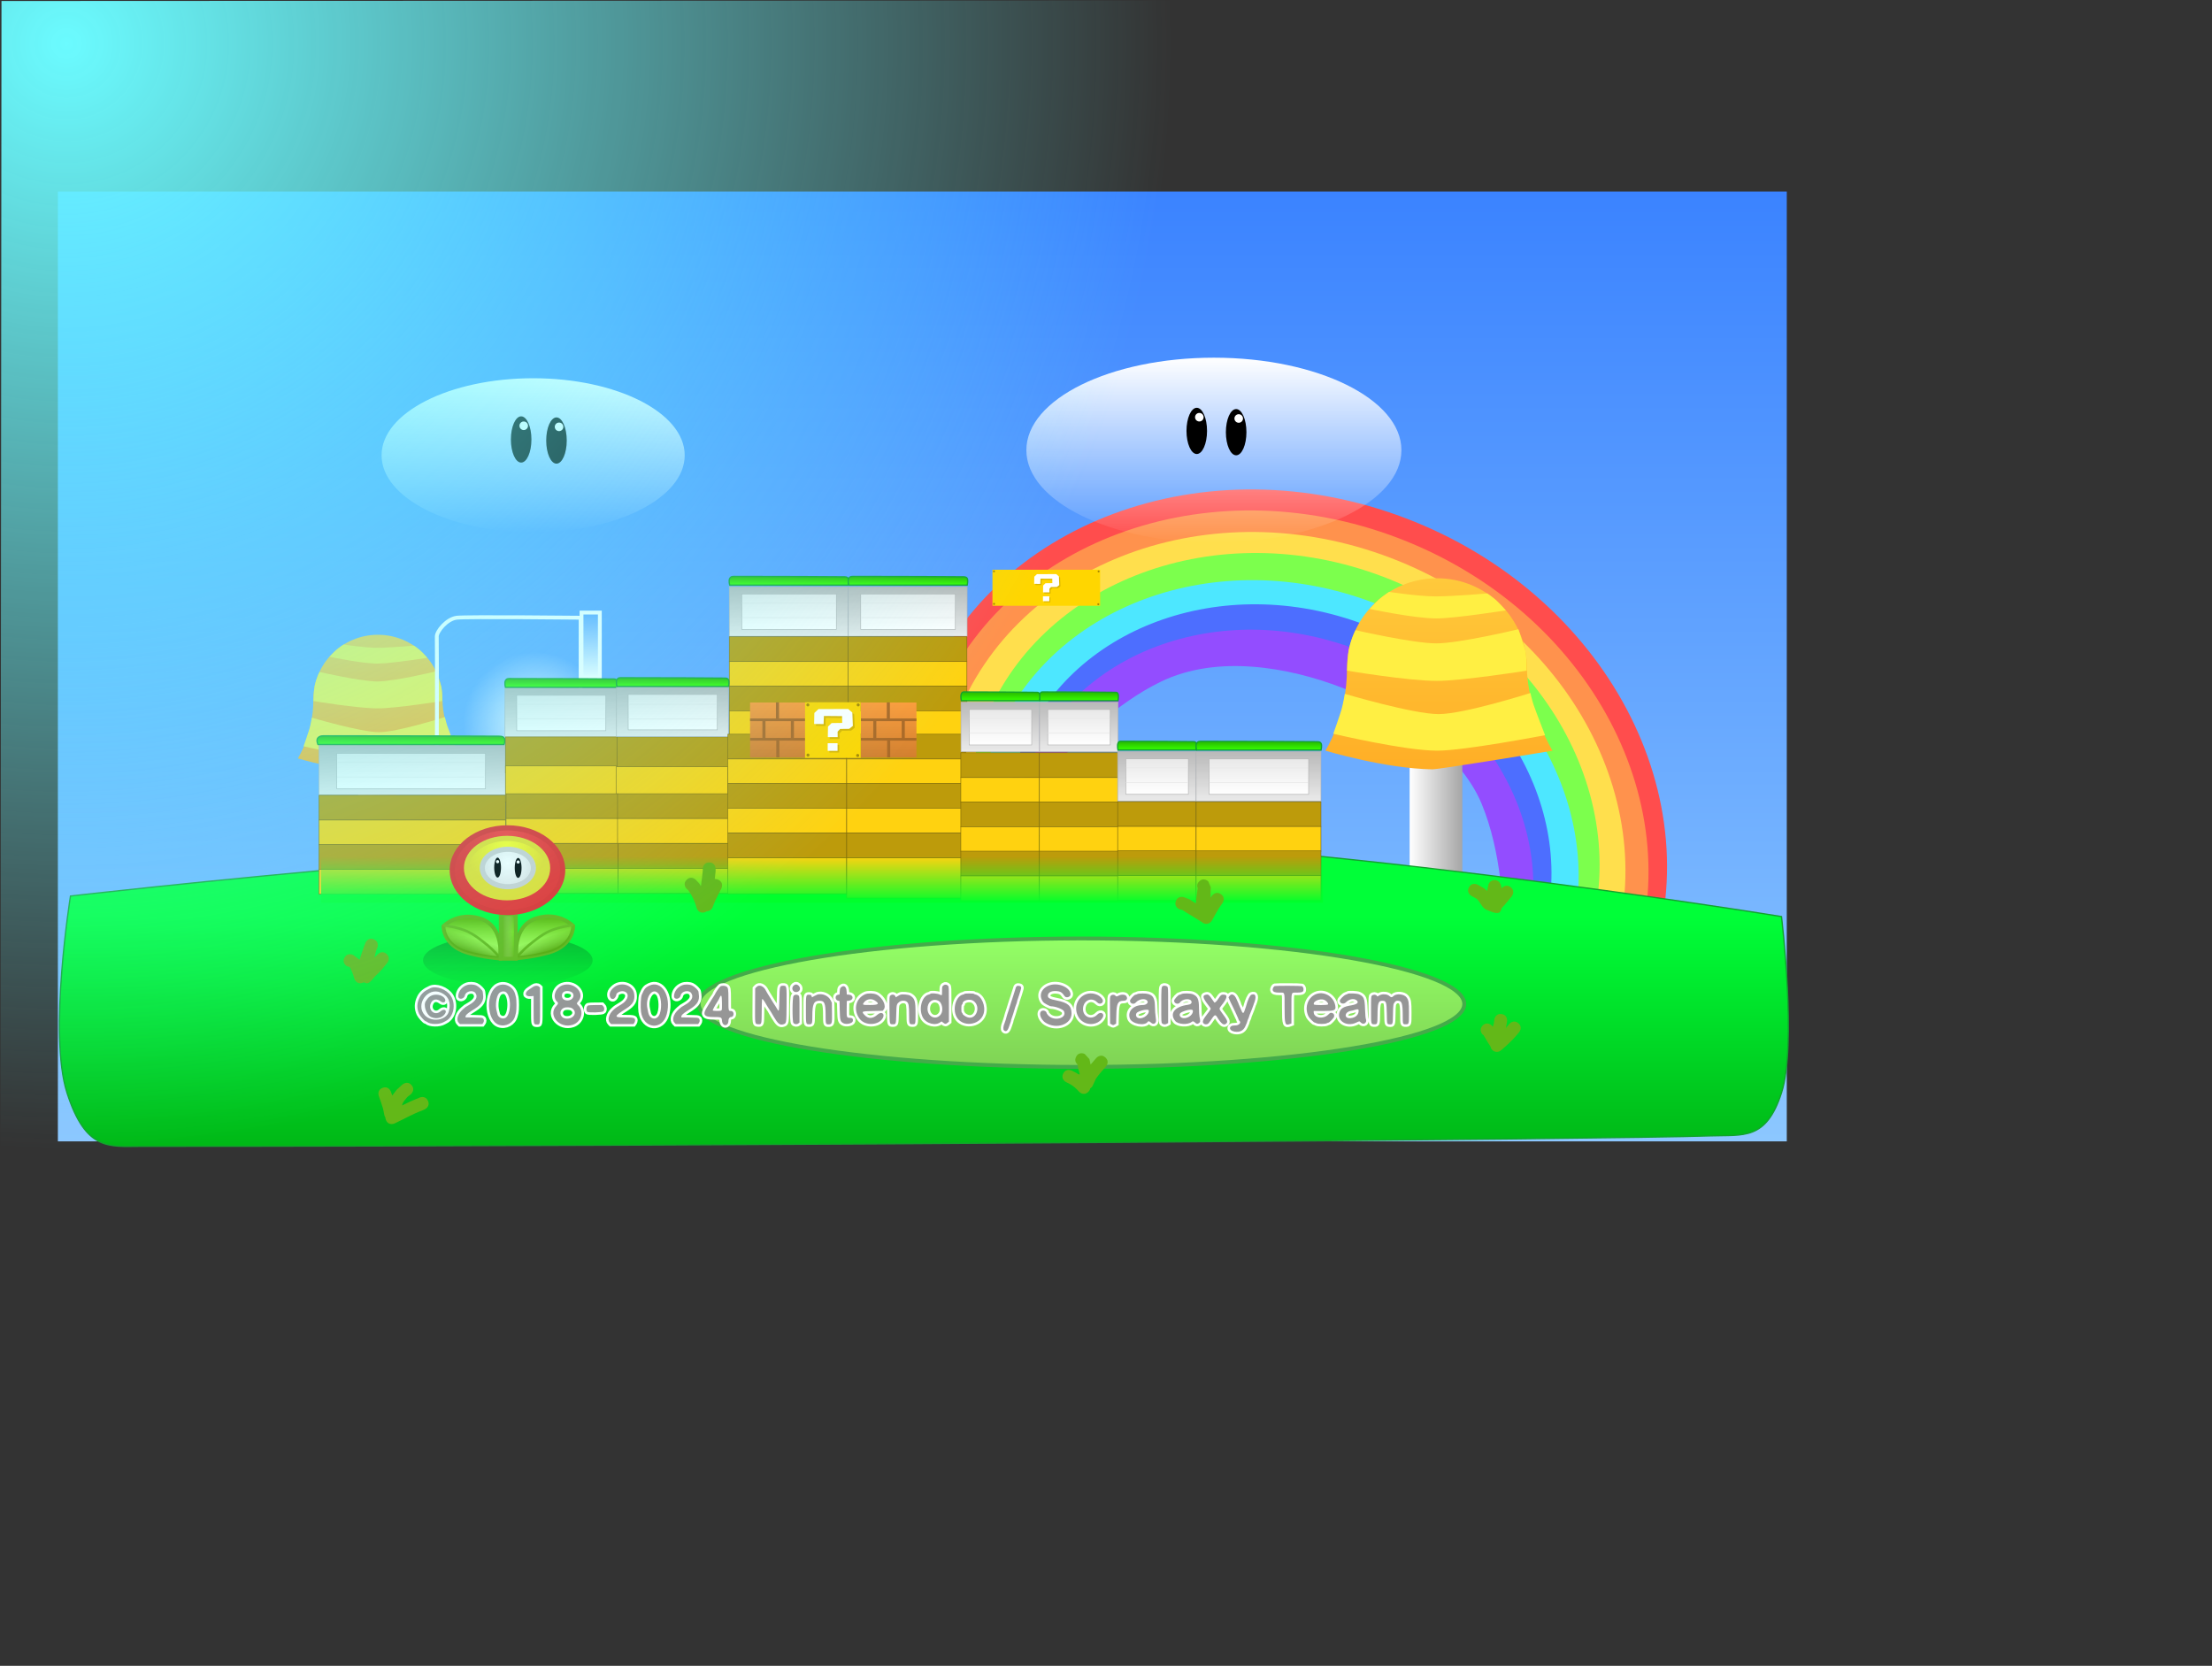 <svg version="1.1" xmlns="http://www.w3.org/2000/svg" xmlns:xlink="http://www.w3.org/1999/xlink" width="861.086" height="648.495" viewBox="0,0,861.086,648.495"><rect x="0" y="0" width="861.086" height="648.495" fill="#333333" stroke="none"/><defs><linearGradient x1="240.5" y1="-7.667" x2="240.5" y2="362.083" gradientUnits="userSpaceOnUse" id="color-1"><stop offset="0" stop-color="#3b83ff"/><stop offset="1" stop-color="#8cc7ff"/></linearGradient><linearGradient x1="20.934" y1="235.404" x2="35.641" y2="235.404" gradientUnits="userSpaceOnUse" id="color-2"><stop offset="0" stop-color="#ffffff"/><stop offset="1" stop-color="#a6a6a6"/></linearGradient><linearGradient x1="29.11" y1="164.865" x2="29.11" y2="218.205" gradientUnits="userSpaceOnUse" id="color-3"><stop offset="0" stop-color="#ffc93b"/><stop offset="1" stop-color="#ffae26"/></linearGradient><linearGradient x1="430.2" y1="241.235" x2="450.71" y2="241.235" gradientUnits="userSpaceOnUse" id="color-4"><stop offset="0" stop-color="#ffffff"/><stop offset="1" stop-color="#a6a6a6"/></linearGradient><linearGradient x1="441.602" y1="142.865" x2="441.602" y2="217.249" gradientUnits="userSpaceOnUse" id="color-5"><stop offset="0" stop-color="#ffc93b"/><stop offset="1" stop-color="#ffae26"/></linearGradient><linearGradient x1="240.959" y1="364.05" x2="240.959" y2="274.574" gradientUnits="userSpaceOnUse" id="color-6"><stop offset="0" stop-color="#00b816"/><stop offset="1" stop-color="#00ff38"/></linearGradient><linearGradient x1="302.464" y1="283.094" x2="302.464" y2="332.094" gradientUnits="userSpaceOnUse" id="color-7"><stop offset="0" stop-color="#93ff66"/><stop offset="1" stop-color="#80d455"/></linearGradient><linearGradient x1="111.394" y1="156.223" x2="111.394" y2="181.557" gradientUnits="userSpaceOnUse" id="color-8"><stop offset="0" stop-color="#ffffff" stop-opacity="0"/><stop offset="1" stop-color="#ffffff"/></linearGradient><radialGradient cx="89.757" cy="199.557" r="28" gradientUnits="userSpaceOnUse" id="color-9"><stop offset="0" stop-color="#ffffff"/><stop offset="1" stop-color="#ffffff" stop-opacity="0"/></radialGradient><linearGradient x1="89" y1="65" x2="89" y2="125" gradientUnits="userSpaceOnUse" id="color-10"><stop offset="0" stop-color="#ffffff"/><stop offset="1" stop-color="#ffffff" stop-opacity="0"/></linearGradient><linearGradient x1="354" y1="57" x2="354" y2="129" gradientUnits="userSpaceOnUse" id="color-11"><stop offset="0" stop-color="#ffffff"/><stop offset="1" stop-color="#ffffff" stop-opacity="0"/></linearGradient><linearGradient x1="41.965" y1="207.849" x2="41.965" y2="227.155" gradientUnits="userSpaceOnUse" id="color-12"><stop offset="0" stop-color="#b9b9b9"/><stop offset="1" stop-color="#eaeaea"/></linearGradient><linearGradient x1="41.504" y1="211.032" x2="41.504" y2="224.823" gradientUnits="userSpaceOnUse" id="color-13"><stop offset="0" stop-color="#e8e8e8"/><stop offset="1" stop-color="#ffffff"/></linearGradient><linearGradient x1="41.43" y1="204.192" x2="41.43" y2="207.583" gradientUnits="userSpaceOnUse" id="color-14"><stop offset="0" stop-color="#28b700"/><stop offset="1" stop-color="#37ff00"/></linearGradient><linearGradient x1="188.477" y1="146.137" x2="188.477" y2="165.443" gradientUnits="userSpaceOnUse" id="color-15"><stop offset="0" stop-color="#b9b9b9"/><stop offset="1" stop-color="#eaeaea"/></linearGradient><linearGradient x1="188.607" y1="148.987" x2="188.607" y2="162.777" gradientUnits="userSpaceOnUse" id="color-16"><stop offset="0" stop-color="#e8e8e8"/><stop offset="1" stop-color="#ffffff"/></linearGradient><linearGradient x1="188.561" y1="142.146" x2="188.561" y2="145.537" gradientUnits="userSpaceOnUse" id="color-17"><stop offset="0" stop-color="#28b700"/><stop offset="1" stop-color="#37ff00"/></linearGradient><linearGradient x1="234.814" y1="146.137" x2="234.814" y2="165.443" gradientUnits="userSpaceOnUse" id="color-18"><stop offset="0" stop-color="#b9b9b9"/><stop offset="1" stop-color="#eaeaea"/></linearGradient><linearGradient x1="234.945" y1="148.987" x2="234.945" y2="162.777" gradientUnits="userSpaceOnUse" id="color-19"><stop offset="0" stop-color="#e8e8e8"/><stop offset="1" stop-color="#ffffff"/></linearGradient><linearGradient x1="234.898" y1="142.146" x2="234.898" y2="145.537" gradientUnits="userSpaceOnUse" id="color-20"><stop offset="0" stop-color="#28b700"/><stop offset="1" stop-color="#37ff00"/></linearGradient><linearGradient x1="301.407" y1="191.115" x2="301.407" y2="210.422" gradientUnits="userSpaceOnUse" id="color-21"><stop offset="0" stop-color="#b9b9b9"/><stop offset="1" stop-color="#eaeaea"/></linearGradient><linearGradient x1="301.493" y1="193.965" x2="301.493" y2="207.755" gradientUnits="userSpaceOnUse" id="color-22"><stop offset="0" stop-color="#e8e8e8"/><stop offset="1" stop-color="#ffffff"/></linearGradient><linearGradient x1="301.462" y1="187.124" x2="301.462" y2="190.515" gradientUnits="userSpaceOnUse" id="color-23"><stop offset="0" stop-color="#28b700"/><stop offset="1" stop-color="#37ff00"/></linearGradient><linearGradient x1="331.81" y1="210.324" x2="331.81" y2="229.63" gradientUnits="userSpaceOnUse" id="color-24"><stop offset="0" stop-color="#b9b9b9"/><stop offset="1" stop-color="#eaeaea"/></linearGradient><linearGradient x1="331.896" y1="213.174" x2="331.896" y2="226.964" gradientUnits="userSpaceOnUse" id="color-25"><stop offset="0" stop-color="#e8e8e8"/><stop offset="1" stop-color="#ffffff"/></linearGradient><linearGradient x1="331.865" y1="206.333" x2="331.865" y2="209.724" gradientUnits="userSpaceOnUse" id="color-26"><stop offset="0" stop-color="#28b700"/><stop offset="1" stop-color="#37ff00"/></linearGradient><linearGradient x1="371.385" y1="210.35" x2="371.385" y2="229.656" gradientUnits="userSpaceOnUse" id="color-27"><stop offset="0" stop-color="#b9b9b9"/><stop offset="1" stop-color="#eaeaea"/></linearGradient><linearGradient x1="371.522" y1="213.2" x2="371.522" y2="226.99" gradientUnits="userSpaceOnUse" id="color-28"><stop offset="0" stop-color="#e8e8e8"/><stop offset="1" stop-color="#ffffff"/></linearGradient><linearGradient x1="371.473" y1="206.359" x2="371.473" y2="209.75" gradientUnits="userSpaceOnUse" id="color-29"><stop offset="0" stop-color="#28b700"/><stop offset="1" stop-color="#37ff00"/></linearGradient><linearGradient x1="99.831" y1="185.574" x2="99.831" y2="204.881" gradientUnits="userSpaceOnUse" id="color-30"><stop offset="0" stop-color="#b9b9b9"/><stop offset="1" stop-color="#eaeaea"/></linearGradient><linearGradient x1="99.955" y1="188.424" x2="99.955" y2="202.215" gradientUnits="userSpaceOnUse" id="color-31"><stop offset="0" stop-color="#e8e8e8"/><stop offset="1" stop-color="#ffffff"/></linearGradient><linearGradient x1="99.91" y1="181.917" x2="99.91" y2="185.308" gradientUnits="userSpaceOnUse" id="color-32"><stop offset="0" stop-color="#28b700"/><stop offset="1" stop-color="#37ff00"/></linearGradient><linearGradient x1="143.234" y1="185.241" x2="143.234" y2="204.548" gradientUnits="userSpaceOnUse" id="color-33"><stop offset="0" stop-color="#b9b9b9"/><stop offset="1" stop-color="#eaeaea"/></linearGradient><linearGradient x1="143.357" y1="188.091" x2="143.357" y2="201.882" gradientUnits="userSpaceOnUse" id="color-34"><stop offset="0" stop-color="#e8e8e8"/><stop offset="1" stop-color="#ffffff"/></linearGradient><linearGradient x1="143.313" y1="181.584" x2="143.313" y2="184.975" gradientUnits="userSpaceOnUse" id="color-35"><stop offset="0" stop-color="#28b700"/><stop offset="1" stop-color="#37ff00"/></linearGradient><linearGradient x1="270.82" y1="191.115" x2="270.82" y2="210.422" gradientUnits="userSpaceOnUse" id="color-36"><stop offset="0" stop-color="#b9b9b9"/><stop offset="1" stop-color="#eaeaea"/></linearGradient><linearGradient x1="270.906" y1="193.965" x2="270.906" y2="207.755" gradientUnits="userSpaceOnUse" id="color-37"><stop offset="0" stop-color="#e8e8e8"/><stop offset="1" stop-color="#ffffff"/></linearGradient><linearGradient x1="270.875" y1="187.124" x2="270.875" y2="190.515" gradientUnits="userSpaceOnUse" id="color-38"><stop offset="0" stop-color="#28b700"/><stop offset="1" stop-color="#37ff00"/></linearGradient><linearGradient x1="201.462" y1="251.095" x2="201.462" y2="269.187" gradientUnits="userSpaceOnUse" id="color-39"><stop offset="0" stop-color="#00ff2b" stop-opacity="0"/><stop offset="1" stop-color="#00ff2b"/></linearGradient><linearGradient x1="173.445" y1="191.246" x2="173.445" y2="212.614" gradientUnits="userSpaceOnUse" id="color-40"><stop offset="0" stop-color="#ff9b38"/><stop offset="1" stop-color="#d27f2e"/></linearGradient><linearGradient x1="216.596" y1="191.246" x2="216.596" y2="212.614" gradientUnits="userSpaceOnUse" id="color-41"><stop offset="0" stop-color="#ff9b38"/><stop offset="1" stop-color="#d27f2e"/></linearGradient><linearGradient x1="79.144" y1="281.589" x2="79.144" y2="301.589" gradientUnits="userSpaceOnUse" id="color-42"><stop offset="0" stop-color="#00b327"/><stop offset="1" stop-color="#00b327" stop-opacity="0"/></linearGradient><linearGradient x1="65.188" y1="274.583" x2="65.188" y2="290.905" gradientUnits="userSpaceOnUse" id="color-43"><stop offset="0" stop-color="#55b000"/><stop offset="1" stop-color="#7bff16"/></linearGradient><linearGradient x1="65.188" y1="274.583" x2="65.188" y2="290.905" gradientUnits="userSpaceOnUse" id="color-44"><stop offset="0" stop-color="#afff72" stop-opacity="0"/><stop offset="1" stop-color="#afff72"/></linearGradient><linearGradient x1="66.078" y1="282.971" x2="64.18" y2="288.88" gradientUnits="userSpaceOnUse" id="color-45"><stop offset="0" stop-color="#55a807" stop-opacity="0"/><stop offset="1" stop-color="#55a807"/></linearGradient><linearGradient x1="93.471" y1="274.488" x2="93.471" y2="290.81" gradientUnits="userSpaceOnUse" id="color-46"><stop offset="0" stop-color="#55b000"/><stop offset="1" stop-color="#7bff16"/></linearGradient><linearGradient x1="93.471" y1="274.488" x2="93.471" y2="290.81" gradientUnits="userSpaceOnUse" id="color-47"><stop offset="0" stop-color="#afff72" stop-opacity="0"/><stop offset="1" stop-color="#afff72"/></linearGradient><linearGradient x1="92.581" y1="282.877" x2="94.479" y2="288.785" gradientUnits="userSpaceOnUse" id="color-48"><stop offset="0" stop-color="#55a807" stop-opacity="0"/><stop offset="1" stop-color="#55a807"/></linearGradient><linearGradient x1="79.323" y1="273.596" x2="79.323" y2="280.489" gradientUnits="userSpaceOnUse" id="color-49"><stop offset="0" stop-color="#53ab00"/><stop offset="1" stop-color="#67e600"/></linearGradient><linearGradient x1="79.323" y1="280.394" x2="79.323" y2="290.782" gradientUnits="userSpaceOnUse" id="color-50"><stop offset="0" stop-color="#67e600"/><stop offset="1" stop-color="#53ab00"/></linearGradient><linearGradient x1="76.395" y1="282.283" x2="82.25" y2="282.283" gradientUnits="userSpaceOnUse" id="color-51"><stop offset="0" stop-color="#dfffc0"/><stop offset="1" stop-color="#dfffc0" stop-opacity="0"/></linearGradient><linearGradient x1="76.395" y1="282.283" x2="82.25" y2="282.283" gradientUnits="userSpaceOnUse" id="color-52"><stop offset="0" stop-color="#53ab00"/><stop offset="1" stop-color="#53ab00" stop-opacity="0"/></linearGradient><radialGradient cx="78.61" cy="243.028" r="21.499" gradientUnits="userSpaceOnUse" id="color-53"><stop offset="0" stop-color="#ff3838"/><stop offset="1" stop-color="#ea2d2d"/></radialGradient><radialGradient cx="78.518" cy="247.314" r="15.798" gradientUnits="userSpaceOnUse" id="color-54"><stop offset="0" stop-color="#ffff26"/><stop offset="1" stop-color="#e7dd2c"/></radialGradient><radialGradient cx="79.066" cy="253.606" r="9.951" gradientUnits="userSpaceOnUse" id="color-55"><stop offset="0" stop-color="#ffffff"/><stop offset="1" stop-color="#e5e5e5"/></radialGradient><radialGradient cx="-92.674" cy="-65.269" r="430.543" gradientUnits="userSpaceOnUse" id="color-56"><stop offset="0" stop-color="#6bfbff"/><stop offset="1" stop-color="#6bfbff" stop-opacity="0"/></radialGradient></defs><g transform="translate(118.543,82.248)"><g data-paper-data="{&quot;isPaintingLayer&quot;:true}" stroke-linejoin="miter" stroke-miterlimit="10" stroke-dasharray="" stroke-dashoffset="0" style="mix-blend-mode: normal"><path d="M-96.016,-7.667h673.033v369.75h-673.033z" data-paper-data="{&quot;origPos&quot;:null}" fill="url(#color-1)" fill-rule="nonzero" stroke="none" stroke-width="1" stroke-linecap="butt"/><g fill-rule="nonzero" stroke="none" stroke-width="0" stroke-linecap="butt"><path d="M522.663,297.249c-16.577,43.433 -16.393,-16.196 -39.108,-70.975c-13.052,-31.476 -38.332,-59.382 -66.785,-70.241c-30.038,-11.465 -64.509,-5.496 -97.104,10.276c-52.009,25.167 -95.397,65.219 -79.351,23.178c26.102,-68.389 110.467,-99.706 188.436,-69.948c77.968,29.758 120.014,109.322 93.912,177.711z" fill="#ff4d4d"/><path d="M515.773,297.473c-15.88,41.606 -15.703,-15.515 -37.463,-67.989c-12.503,-30.152 -36.72,-56.884 -63.975,-67.287c-28.775,-10.982 -61.795,-5.265 -93.019,9.844c-49.821,24.108 -91.384,62.476 -76.013,22.203c25.004,-65.512 105.82,-95.512 180.509,-67.006c74.688,28.506 114.965,104.723 89.961,170.236z" fill="#ff924d"/><path d="M507.259,294.657c-14.897,39.031 -14.731,-14.554 -35.144,-63.781c-11.729,-28.286 -34.447,-53.363 -60.016,-63.122c-26.994,-10.303 -57.971,-4.939 -87.262,9.234c-46.738,22.616 -85.728,58.609 -71.309,20.829c23.456,-61.458 99.271,-89.6 169.337,-62.859c70.066,26.742 107.85,98.242 84.394,159.699z" fill="#ffdf4d"/><path d="M497.75,289.363c-13.715,35.934 -13.563,-13.4 -32.356,-58.722c-10.799,-26.042 -31.715,-49.13 -55.255,-58.115c-24.852,-9.485 -53.372,-4.548 -80.34,8.502c-43.03,20.822 -78.928,53.96 -65.652,19.176c21.596,-56.582 91.396,-82.493 155.904,-57.872c64.508,24.62 99.295,90.448 77.699,147.031z" fill="#7cff4d"/><path d="M489.92,291.932c-13.013,34.095 -7.705,-15.025 -25.536,-58.027c-10.246,-24.709 -35.255,-44.305 -57.59,-52.829c-23.58,-9 -54.905,-15.576 -80.492,-3.194c-40.828,19.756 -70.623,62.459 -58.027,29.456c20.49,-53.686 86.718,-78.27 147.924,-54.91c61.206,23.36 94.212,85.819 73.722,139.505z" fill="#4de7ff"/><path d="M479.903,287.777c-11.824,30.979 -0.871,-14.425 -17.073,-53.497c-9.31,-22.451 -37.093,-42.285 -57.387,-50.031c-21.425,-8.177 -55.159,-12.564 -78.408,-1.314c-37.097,17.951 -59.967,57.965 -48.522,27.978c18.618,-48.78 78.793,-71.117 134.405,-49.892c55.612,21.225 85.602,77.976 66.985,126.756z" fill="#4d6eff"/><path d="M473.094,291.258c-11.262,29.508 0.578,-23.35 -14.854,-60.567c-8.867,-21.385 -35.319,-37.952 -54.649,-45.329c-20.408,-7.789 -48.094,-12.946 -70.238,-2.231c-35.335,17.098 -62.984,63.477 -52.083,34.914c17.733,-46.463 75.051,-67.74 128.021,-47.522c52.971,20.217 81.536,74.272 63.803,120.735z" fill="#934dff"/></g><g fill-rule="nonzero" stroke-linecap="butt"><path d="M19.289,266.25c0,0 1,-1.57 1.282,-2.322c0.266,-0.709 0.363,-2.066 0.363,-2.066v-57.305h14.707v56.893c0,0 0.089,1.867 0.654,2.691c0.53,0.772 2.636,2.108 2.636,2.108z" fill="url(#color-2)" stroke="#5b5b5b" stroke-width="0"/><g><path d="M3.45,189.986c0,-13.874 11.247,-25.12 25.12,-25.12c13.874,0 25.12,11.247 25.12,25.12c0,11.152 7.121,23.025 7.121,23.025c0,0 -31.554,5.224 -33.569,5.194c-13.255,-0.195 -29.835,-5.217 -29.835,-5.217c0,0 6.043,-9.128 6.043,-23.002z" fill="url(#color-3)" stroke="#bd9b0b" stroke-width="0"/><path d="M53.589,190.669c0,0 -18.097,2.847 -25.005,2.847c-8.271,0 -25.117,-2.867 -25.117,-2.867c0,0 0.166,-4.507 0.511,-6.032c0.743,-3.288 1.86,-5.262 1.86,-5.262c0,0 16.086,3.688 22.534,3.688c6.448,0 22.92,-3.943 22.92,-3.943c0,0 1.234,3.573 1.802,5.481c0.592,1.988 0.495,6.087 0.495,6.087z" fill="#ffef43" stroke="none" stroke-width="1.5"/><path d="M58.739,208.675c0,0 -22.492,4.32 -30.105,4.32c-9.116,0 -29.011,-4.722 -29.011,-4.722c0,0 1.676,-4.703 2.278,-6.709c0.49,-1.631 0.937,-4.436 0.937,-4.436c0,0 19.082,5.663 26.189,5.663c7.106,0 25.626,-5.894 25.626,-5.894c0,0 0.443,2.035 0.926,3.427c0.754,2.174 3.161,8.351 3.161,8.351z" fill="#ffef43" stroke="none" stroke-width="1.5"/><path d="M47.776,173.837c0,0 -14.252,2.244 -19.377,2.244c-6.137,0 -18.636,-2.654 -18.636,-2.654c0,0 1.746,-1.891 2.687,-2.714c0.863,-0.755 2.744,-2.04 2.744,-2.04c0,0 8.263,1.259 13.047,1.259c4.784,0 14.387,-0.828 14.387,-0.828c0,0 1.509,1.069 2.296,1.755c0.944,0.823 2.852,2.978 2.852,2.978z" fill="#ffef43" stroke="none" stroke-width="1.5"/></g></g><g fill-rule="nonzero" stroke-linecap="butt"><path d="M427.906,284.25c0,0 1.395,-2.19 1.788,-3.237c0.371,-0.988 0.507,-2.881 0.507,-2.881v-79.913h20.509v79.34c0,0 0.125,2.603 0.912,3.752c0.739,1.077 3.676,2.939 3.676,2.939z" fill="url(#color-4)" stroke="#5b5b5b" stroke-width="0"/><g><path d="M405.819,177.897c0,-19.347 15.684,-35.031 35.031,-35.031c19.347,0 35.031,15.684 35.031,35.031c0,15.552 9.93,32.109 9.93,32.109c0,0 -44.002,7.285 -46.814,7.243c-18.485,-0.272 -41.606,-7.275 -41.606,-7.275c0,0 8.427,-12.73 8.427,-32.077z" fill="url(#color-5)" stroke="#bd9b0b" stroke-width="0"/><path d="M475.739,178.849c0,0 -25.237,3.97 -34.87,3.97c-11.534,0 -35.026,-3.998 -35.026,-3.998c0,0 0.232,-6.285 0.712,-8.412c1.037,-4.585 2.594,-7.338 2.594,-7.338c0,0 22.432,5.143 31.424,5.143c8.992,0 31.962,-5.498 31.962,-5.498c0,0 1.721,4.982 2.513,7.644c0.825,2.772 0.691,8.489 0.691,8.489z" fill="#ffef43" stroke="none" stroke-width="1.5"/><path d="M482.921,203.959c0,0 -31.366,6.024 -41.982,6.024c-12.712,0 -40.457,-6.586 -40.457,-6.586c0,0 2.337,-6.559 3.177,-9.356c0.683,-2.274 1.307,-6.186 1.307,-6.186c0,0 26.611,7.897 36.521,7.897c9.91,0 35.736,-8.219 35.736,-8.219c0,0 0.617,2.837 1.291,4.779c1.052,3.032 4.407,11.645 4.407,11.645z" fill="#ffef43" stroke="none" stroke-width="1.5"/><path d="M467.633,155.376c0,0 -19.874,3.129 -27.022,3.129c-8.558,0 -25.989,-3.701 -25.989,-3.701c0,0 2.435,-2.637 3.748,-3.785c1.203,-1.053 3.827,-2.845 3.827,-2.845c0,0 11.523,1.756 18.195,1.756c6.672,0 20.063,-1.155 20.063,-1.155c0,0 2.104,1.491 3.202,2.447c1.317,1.148 3.977,4.154 3.977,4.154z" fill="#ffef43" stroke="none" stroke-width="1.5"/></g></g><path d="M-91.107,266.574c0,0 209.15,-24.112 343.131,-24.112c126.483,0 322.929,32.112 322.929,32.112c0,0 6.033,50.036 0,68.633c-6.033,18.597 -14.767,16.295 -27.695,16.74c-38.783,1.334 -374.592,4.058 -610.93,4.058c-12.292,0 -21.443,2.005 -28.782,-20.798c-7.338,-22.803 1.347,-76.633 1.347,-76.633z" fill="url(#color-6)" fill-rule="nonzero" stroke="#12a22d" stroke-width="0.5" stroke-linecap="butt"/><path d="M451.464,308.594c0,13.531 -66.71,24.5 -149,24.5c-82.29,0 -149,-10.969 -149,-24.5c0,-13.531 66.71,-25.5 149,-25.5c82.29,0 149,11.969 149,25.5z" fill="url(#color-7)" fill-rule="nonzero" stroke="#44ab4a" stroke-width="1.5" stroke-linecap="butt"/><path d="M107.824,181.557v-25.333h7.139v25.333z" fill="url(#color-8)" fill-rule="nonzero" stroke="#ffffff" stroke-width="1.5" stroke-linecap="butt"/><path d="M51.491,216.557c0,0 0.135,-41.419 0,-51c-0.028,-2.019 3.86,-6.867 7.778,-7.333c3.917,-0.466 48.222,0 48.222,0v58.333z" fill="url(#color-9)" fill-rule="nonzero" stroke="#ffffff" stroke-width="1.5" stroke-linecap="butt"/><path d="M148,95c0,16.569 -26.415,30 -59,30c-32.585,0 -59,-13.431 -59,-30c0,-16.569 26.415,-30 59,-30c32.585,0 59,13.431 59,30z" data-paper-data="{&quot;origPos&quot;:null}" fill="url(#color-10)" fill-rule="nonzero" stroke="none" stroke-width="0" stroke-linecap="butt"/><path d="M427,93c0,19.882 -32.683,36 -73,36c-40.317,0 -73,-16.118 -73,-36c0,-19.882 32.683,-36 73,-36c40.317,0 73,16.118 73,36z" fill="url(#color-11)" fill-rule="nonzero" stroke="none" stroke-width="0" stroke-linecap="butt"/><g fill-rule="nonzero" stroke="none" stroke-width="0" stroke-linecap="butt"><path d="M88.333,88.833c0,4.971 -1.791,9 -4,9c-2.209,0 -4,-4.029 -4,-9c0,-4.971 1.791,-9 4,-9c2.209,0 4,4.029 4,9z" data-paper-data="{&quot;origPos&quot;:null}" fill="#000000"/><path d="M83.667,83.5c0,-0.92 0.746,-1.667 1.667,-1.667c0.92,0 1.667,0.746 1.667,1.667c0,0.92 -0.746,1.667 -1.667,1.667c-0.92,0 -1.667,-0.746 -1.667,-1.667z" data-paper-data="{&quot;origPos&quot;:null}" fill="#ffffff"/></g><g fill-rule="nonzero" stroke="none" stroke-width="0" stroke-linecap="butt"><path d="M102.083,89.25c0,4.971 -1.791,9 -4,9c-2.209,0 -4,-4.029 -4,-9c0,-4.971 1.791,-9 4,-9c2.209,0 4,4.029 4,9z" data-paper-data="{&quot;origPos&quot;:null}" fill="#000000"/><path d="M97.417,83.917c0,-0.92 0.746,-1.667 1.667,-1.667c0.92,0 1.667,0.746 1.667,1.667c0,0.92 -0.746,1.667 -1.667,1.667c-0.92,0 -1.667,-0.746 -1.667,-1.667z" data-paper-data="{&quot;origPos&quot;:null}" fill="#ffffff"/></g><g fill-rule="nonzero" stroke="none" stroke-width="0" stroke-linecap="butt"><path d="M351.333,85.5c0,4.971 -1.791,9 -4,9c-2.209,0 -4,-4.029 -4,-9c0,-4.971 1.791,-9 4,-9c2.209,0 4,4.029 4,9z" data-paper-data="{&quot;origPos&quot;:null}" fill="#000000"/><path d="M346.667,80.167c0,-0.92 0.746,-1.667 1.667,-1.667c0.92,0 1.667,0.746 1.667,1.667c0,0.92 -0.746,1.667 -1.667,1.667c-0.92,0 -1.667,-0.746 -1.667,-1.667z" data-paper-data="{&quot;origPos&quot;:null}" fill="#ffffff"/></g><g data-paper-data="{&quot;origPos&quot;:null}" fill-rule="nonzero" stroke="none" stroke-width="0" stroke-linecap="butt"><path d="M366.667,86c0,4.971 -1.791,9 -4,9c-2.209,0 -4,-4.029 -4,-9c0,-4.971 1.791,-9 4,-9c2.209,0 4,4.029 4,9z" data-paper-data="{&quot;origPos&quot;:null}" fill="#000000"/><path d="M362,80.667c0,-0.92 0.746,-1.667 1.667,-1.667c0.92,0 1.667,0.746 1.667,1.667c0,0.92 -0.746,1.667 -1.667,1.667c-0.92,0 -1.667,-0.746 -1.667,-1.667z" data-paper-data="{&quot;origPos&quot;:null}" fill="#ffffff"/></g><g fill-rule="nonzero"><g data-paper-data="{&quot;origPos&quot;:null}" stroke-width="0.216"><path d="M5.612,207.849h72.707v19.307h-72.707z" data-paper-data="{&quot;origPos&quot;:null}" fill="url(#color-12)" stroke="#b2b2b2" stroke-linecap="butt"/><path d="M12.544,211.032h57.919v13.791h-57.919z" data-paper-data="{&quot;origPos&quot;:null}" fill="url(#color-13)" stroke="#b2b2b2" stroke-linecap="butt"/><path d="M12.955,214.525h56.892" data-paper-data="{&quot;origPos&quot;:null}" fill="none" stroke="#e5e5e5" stroke-linecap="round"/><path d="M69.847,220.226h-57.097" data-paper-data="{&quot;origPos&quot;:null}" fill="none" stroke="#e5e5e5" stroke-linecap="round"/></g><path d="M5.225,207.583c0,0 -0.797,-1.737 0,-2.601c0.797,-0.864 1.791,-0.788 3.125,-0.788c25.664,0 62.129,0.103 66.341,0.154c1.404,0.017 2.352,-0.07 3.007,0.634c0.655,0.705 0,2.601 0,2.601z" data-paper-data="{&quot;origPos&quot;:null}" fill="url(#color-14)" stroke="#12a22d" stroke-width="0.5" stroke-linecap="butt"/></g><g fill-rule="nonzero" stroke="#806a08" stroke-width="0.216" stroke-linecap="butt"><path d="M5.612,227.357h72.707v9.663h-72.707z" data-paper-data="{&quot;origPos&quot;:null}" fill="#bd9b0b"/><path d="M5.612,237.001h72.707v9.663h-72.707z" data-paper-data="{&quot;origPos&quot;:null}" fill="#ffd210"/></g><g fill-rule="nonzero" stroke="#806a08" stroke-width="0.216" stroke-linecap="butt"><path d="M5.612,246.504h72.707v9.663h-72.707z" data-paper-data="{&quot;origPos&quot;:null}" fill="#bd9b0b"/><path d="M5.612,256.148h72.707v9.663h-72.707z" data-paper-data="{&quot;origPos&quot;:null}" fill="#ffd210"/></g><g fill-rule="nonzero"><g data-paper-data="{&quot;origPos&quot;:null}" stroke-width="0.216"><path d="M165.35,146.137h46.253v19.307h-46.253z" data-paper-data="{&quot;origPos&quot;:null}" fill="url(#color-15)" stroke="#b2b2b2" stroke-linecap="butt"/><path d="M170.185,148.987h36.845v13.791h-36.845z" data-paper-data="{&quot;origPos&quot;:null}" fill="url(#color-16)" stroke="#b2b2b2" stroke-linecap="butt"/><path d="M206.638,152.48h-36.192" data-paper-data="{&quot;origPos&quot;:null}" fill="none" stroke="#e5e5e5" stroke-linecap="round"/><path d="M170.315,158.18h36.323" data-paper-data="{&quot;origPos&quot;:null}" fill="none" stroke="#e5e5e5" stroke-linecap="round"/></g><path d="M165.528,145.537c0,0 -0.507,-1.737 0,-2.601c0.507,-0.864 1.139,-0.788 1.988,-0.788c16.326,0 39.524,0.103 42.203,0.154c0.893,0.017 1.496,-0.07 1.913,0.634c0.417,0.705 0,2.601 0,2.601z" data-paper-data="{&quot;origPos&quot;:null}" fill="url(#color-17)" stroke="#12a22d" stroke-width="0.5" stroke-linecap="butt"/></g><g fill-rule="nonzero" stroke="#806a08" stroke-width="0.216" stroke-linecap="butt"><path d="M165.35,165.645h46.253v9.663h-46.253z" data-paper-data="{&quot;origPos&quot;:null}" fill="#bd9b0b"/><path d="M165.35,175.289h46.253v9.663h-46.253z" data-paper-data="{&quot;origPos&quot;:null}" fill="#ffd210"/></g><g fill-rule="nonzero"><g data-paper-data="{&quot;origPos&quot;:null}" stroke-width="0.216"><path d="M211.688,146.137h46.253v19.307h-46.253z" data-paper-data="{&quot;origPos&quot;:null}" fill="url(#color-18)" stroke="#b2b2b2" stroke-linecap="butt"/><path d="M216.522,148.987h36.845v13.791h-36.845z" data-paper-data="{&quot;origPos&quot;:null}" fill="url(#color-19)" stroke="#b2b2b2" stroke-linecap="butt"/><path d="M252.975,152.48h-36.192" data-paper-data="{&quot;origPos&quot;:null}" fill="none" stroke="#e5e5e5" stroke-linecap="round"/><path d="M216.653,158.18h36.323" data-paper-data="{&quot;origPos&quot;:null}" fill="none" stroke="#e5e5e5" stroke-linecap="round"/></g><path d="M211.866,145.537c0,0 -0.507,-1.737 0,-2.601c0.507,-0.864 1.139,-0.788 1.988,-0.788c16.326,0 39.524,0.103 42.203,0.154c0.893,0.017 1.496,-0.07 1.913,0.634c0.417,0.705 0,2.601 0,2.601z" data-paper-data="{&quot;origPos&quot;:null}" fill="url(#color-20)" stroke="#12a22d" stroke-width="0.5" stroke-linecap="butt"/></g><g fill-rule="nonzero" stroke="#806a08" stroke-width="0.216" stroke-linecap="butt"><path d="M165.35,184.793h46.253v9.663h-46.253z" data-paper-data="{&quot;origPos&quot;:null}" fill="#bd9b0b"/><path d="M165.35,194.436h46.253v9.663h-46.253z" data-paper-data="{&quot;origPos&quot;:null}" fill="#ffd210"/></g><g fill-rule="nonzero" stroke="#806a08" stroke-width="0.216" stroke-linecap="butt"><path d="M211.602,165.645h46.253v9.663h-46.253z" data-paper-data="{&quot;origPos&quot;:null}" fill="#bd9b0b"/><path d="M211.602,175.289h46.253v9.663h-46.253z" data-paper-data="{&quot;origPos&quot;:null}" fill="#ffd210"/></g><g fill-rule="nonzero" stroke="#806a08" stroke-width="0.216" stroke-linecap="butt"><path d="M211.602,184.793h46.253v9.663h-46.253z" data-paper-data="{&quot;origPos&quot;:null}" fill="#bd9b0b"/><path d="M211.602,194.436h46.253v9.663h-46.253z" data-paper-data="{&quot;origPos&quot;:null}" fill="#ffd210"/></g><g fill-rule="nonzero"><g data-paper-data="{&quot;origPos&quot;:null}" stroke-width="0.216"><path d="M286.133,191.115h30.547v19.307h-30.547z" data-paper-data="{&quot;origPos&quot;:null}" fill="url(#color-21)" stroke="#b2b2b2" stroke-linecap="butt"/><path d="M289.326,193.965h24.334v13.791h-24.334z" data-paper-data="{&quot;origPos&quot;:null}" fill="url(#color-22)" stroke="#b2b2b2" stroke-linecap="butt"/><path d="M313.401,197.458h-23.903" data-paper-data="{&quot;origPos&quot;:null}" fill="none" stroke="#e5e5e5" stroke-linecap="round"/><path d="M313.401,203.158h-23.989" data-paper-data="{&quot;origPos&quot;:null}" fill="none" stroke="#e5e5e5" stroke-linecap="round"/></g><path d="M286.251,190.515c0,0 -0.335,-1.737 0,-2.601c0.335,-0.864 0.752,-0.788 1.313,-0.788c10.783,0 26.103,0.103 27.873,0.154c0.59,0.017 0.988,-0.07 1.264,0.634c0.275,0.705 0,2.601 0,2.601z" data-paper-data="{&quot;origPos&quot;:null}" fill="url(#color-23)" stroke="#12a22d" stroke-width="0.5" stroke-linecap="butt"/></g><g fill-rule="nonzero" stroke="#806a08" stroke-width="0.216" stroke-linecap="butt"><path d="M286.076,210.804h30.547v9.663h-30.547z" data-paper-data="{&quot;origPos&quot;:null}" fill="#bd9b0b"/><path d="M286.076,220.448h30.547v9.663h-30.547z" data-paper-data="{&quot;origPos&quot;:null}" fill="#ffd210"/></g><g fill-rule="nonzero" stroke="#806a08" stroke-width="0.216" stroke-linecap="butt"><path d="M286.076,229.951h30.547v9.663h-30.547z" data-paper-data="{&quot;origPos&quot;:null}" fill="#bd9b0b"/><path d="M286.076,239.595h30.547v9.663h-30.547z" data-paper-data="{&quot;origPos&quot;:null}" fill="#ffd210"/></g><g fill-rule="nonzero" stroke="#806a08" stroke-width="0.216" stroke-linecap="butt"><path d="M286.076,249.099h30.547v9.663h-30.547z" data-paper-data="{&quot;origPos&quot;:null}" fill="#bd9b0b"/><path d="M286.076,258.742h30.547v9.663h-30.547z" data-paper-data="{&quot;origPos&quot;:null}" fill="#ffd210"/></g><g fill-rule="nonzero"><g data-paper-data="{&quot;origPos&quot;:null}" stroke-width="0.216"><path d="M316.536,210.324h30.547v19.307h-30.547z" data-paper-data="{&quot;origPos&quot;:null}" fill="url(#color-24)" stroke="#b2b2b2" stroke-linecap="butt"/><path d="M319.729,213.174h24.334v13.791h-24.334z" data-paper-data="{&quot;origPos&quot;:null}" fill="url(#color-25)" stroke="#b2b2b2" stroke-linecap="butt"/><path d="M319.901,216.667h23.903" data-paper-data="{&quot;origPos&quot;:null}" fill="none" stroke="#e5e5e5" stroke-linecap="round"/><path d="M319.815,222.367h23.989" data-paper-data="{&quot;origPos&quot;:null}" fill="none" stroke="#e5e5e5" stroke-linecap="round"/></g><path d="M316.654,209.724c0,0 -0.335,-1.737 0,-2.601c0.335,-0.864 0.752,-0.788 1.313,-0.788c10.783,0 26.103,0.103 27.873,0.154c0.59,0.017 0.988,-0.07 1.264,0.634c0.275,0.705 0,2.601 0,2.601z" data-paper-data="{&quot;origPos&quot;:null}" fill="url(#color-26)" stroke="#12a22d" stroke-width="0.5" stroke-linecap="butt"/></g><g fill-rule="nonzero" stroke="#806a08" stroke-width="0.216" stroke-linecap="butt"><path d="M316.536,229.832h30.547v9.663h-30.547z" data-paper-data="{&quot;origPos&quot;:null}" fill="#bd9b0b"/><path d="M316.536,239.476h30.547v9.663h-30.547z" data-paper-data="{&quot;origPos&quot;:null}" fill="#ffd210"/></g><g fill-rule="nonzero" stroke="#806a08" stroke-width="0.216" stroke-linecap="butt"><path d="M316.536,248.979h30.547v9.663h-30.547z" data-paper-data="{&quot;origPos&quot;:null}" fill="#bd9b0b"/><path d="M316.536,258.623h30.547v9.663h-30.547z" data-paper-data="{&quot;origPos&quot;:null}" fill="#ffd210"/></g><g fill-rule="nonzero"><g data-paper-data="{&quot;origPos&quot;:null}" stroke-width="0.216"><path d="M347.089,210.35h48.592v19.307h-48.592z" data-paper-data="{&quot;origPos&quot;:null}" fill="url(#color-27)" stroke="#b2b2b2" stroke-linecap="butt"/><path d="M352.168,213.2h38.709v13.791h-38.709z" data-paper-data="{&quot;origPos&quot;:null}" fill="url(#color-28)" stroke="#b2b2b2" stroke-linecap="butt"/><path d="M390.465,216.693h-38.023" data-paper-data="{&quot;origPos&quot;:null}" fill="none" stroke="#e5e5e5" stroke-linecap="round"/><path d="M352.305,222.393h38.16" data-paper-data="{&quot;origPos&quot;:null}" fill="none" stroke="#e5e5e5" stroke-linecap="round"/></g><path d="M347.276,209.75c0,0 -0.533,-1.737 0,-2.601c0.533,-0.864 1.197,-0.788 2.089,-0.788c17.152,0 41.523,0.103 44.338,0.154c0.938,0.017 1.572,-0.07 2.01,0.634c0.438,0.705 0,2.601 0,2.601z" data-paper-data="{&quot;origPos&quot;:null}" fill="url(#color-29)" stroke="#12a22d" stroke-width="0.5" stroke-linecap="butt"/></g><g fill-rule="nonzero" stroke="#806a08" stroke-width="0.216" stroke-linecap="butt"><path d="M347.089,229.858h48.592v9.663h-48.592z" data-paper-data="{&quot;origPos&quot;:null}" fill="#bd9b0b"/><path d="M347.089,239.502h48.592v9.663h-48.592z" data-paper-data="{&quot;origPos&quot;:null}" fill="#ffd210"/></g><g fill-rule="nonzero" stroke="#806a08" stroke-width="0.216" stroke-linecap="butt"><path d="M347.089,249.005h48.592v9.663h-48.592z" data-paper-data="{&quot;origPos&quot;:null}" fill="#bd9b0b"/><path d="M347.089,258.649h48.592v9.663h-48.592z" data-paper-data="{&quot;origPos&quot;:null}" fill="#ffd210"/></g><g fill-rule="nonzero"><g data-paper-data="{&quot;origPos&quot;:null}" stroke-width="0.216"><path d="M78.048,185.574h43.566v19.307h-43.566z" data-paper-data="{&quot;origPos&quot;:null}" fill="url(#color-30)" stroke="#b2b2b2" stroke-linecap="butt"/><path d="M82.602,188.424h34.705v13.791h-34.705z" data-paper-data="{&quot;origPos&quot;:null}" fill="url(#color-31)" stroke="#b2b2b2" stroke-linecap="butt"/><path d="M116.938,191.918h-34.09" data-paper-data="{&quot;origPos&quot;:null}" fill="none" stroke="#e5e5e5" stroke-linecap="round"/><path d="M116.938,197.618h-34.213" data-paper-data="{&quot;origPos&quot;:null}" fill="none" stroke="#e5e5e5" stroke-linecap="round"/></g><path d="M78.216,185.308c0,0 -0.477,-1.737 0,-2.601c0.477,-0.864 1.073,-0.788 1.873,-0.788c15.378,0 37.228,0.103 39.751,0.154c0.841,0.017 1.409,-0.07 1.802,0.634c0.393,0.705 0,2.601 0,2.601z" data-paper-data="{&quot;origPos&quot;:null}" fill="url(#color-32)" stroke="#12a22d" stroke-width="0.5" stroke-linecap="butt"/></g><g fill-rule="nonzero" stroke="#806a08" stroke-width="0.216" stroke-linecap="butt"><path d="M78.21,204.627h43.566v14.003h-43.566z" data-paper-data="{&quot;origPos&quot;:null}" fill="#bd9b0b"/><path d="M78.21,215.935h43.566v14.003h-43.566z" fill="#ffd210"/></g><g fill-rule="nonzero" stroke="#806a08" stroke-width="0.216" stroke-linecap="butt"><path d="M121.613,204.627h43.566v14.003h-43.566z" data-paper-data="{&quot;origPos&quot;:null}" fill="#bd9b0b"/><path d="M121.28,216.268h43.566v14.003h-43.566z" fill="#ffd210"/></g><g fill-rule="nonzero"><g data-paper-data="{&quot;origPos&quot;:null}" stroke-width="0.216"><path d="M121.451,185.241h43.566v19.307h-43.566z" data-paper-data="{&quot;origPos&quot;:null}" fill="url(#color-33)" stroke="#b2b2b2" stroke-linecap="butt"/><path d="M126.004,188.091h34.705v13.791h-34.705z" data-paper-data="{&quot;origPos&quot;:null}" fill="url(#color-34)" stroke="#b2b2b2" stroke-linecap="butt"/><path d="M160.34,191.918h-34.09" data-paper-data="{&quot;origPos&quot;:null}" fill="none" stroke="#e5e5e5" stroke-linecap="round"/><path d="M126.127,197.618h34.213" data-paper-data="{&quot;origPos&quot;:null}" fill="none" stroke="#e5e5e5" stroke-linecap="round"/></g><path d="M121.619,184.975c0,0 -0.477,-1.737 0,-2.601c0.477,-0.864 1.073,-0.788 1.873,-0.788c15.378,0 37.228,0.103 39.751,0.154c0.841,0.017 1.409,-0.07 1.802,0.634c0.393,0.705 0,2.601 0,2.601z" data-paper-data="{&quot;origPos&quot;:null}" fill="url(#color-35)" stroke="#12a22d" stroke-width="0.5" stroke-linecap="butt"/></g><g fill-rule="nonzero" stroke="#806a08" stroke-width="0.216" stroke-linecap="butt"><path d="M78.709,246.311h43.566v9.663h-43.566z" data-paper-data="{&quot;origPos&quot;:null}" fill="#bd9b0b"/><path d="M78.709,255.954h43.566v9.663h-43.566z" data-paper-data="{&quot;origPos&quot;:null}" fill="#ffd210"/></g><g fill-rule="nonzero" stroke="#806a08" stroke-width="0.216" stroke-linecap="butt"><path d="M78.705,246.146h43.566v9.663h-43.566z" data-paper-data="{&quot;origPos&quot;:null}" fill="#bd9b0b"/><path d="M78.705,255.789h43.566v9.663h-43.566z" data-paper-data="{&quot;origPos&quot;:null}" fill="#ffd210"/></g><g fill-rule="nonzero" stroke="#806a08" stroke-width="0.216" stroke-linecap="butt"><path d="M78.453,226.755h43.566v9.663h-43.566z" data-paper-data="{&quot;origPos&quot;:null}" fill="#bd9b0b"/><path d="M78.453,236.398h43.566v9.663h-43.566z" data-paper-data="{&quot;origPos&quot;:null}" fill="#ffd210"/></g><g fill-rule="nonzero" stroke="#806a08" stroke-width="0.216" stroke-linecap="butt"><path d="M122.111,246.311h43.566v9.663h-43.566z" data-paper-data="{&quot;origPos&quot;:null}" fill="#bd9b0b"/><path d="M122.111,255.954h43.566v9.663h-43.566z" data-paper-data="{&quot;origPos&quot;:null}" fill="#ffd210"/></g><g fill-rule="nonzero" stroke="#806a08" stroke-width="0.216" stroke-linecap="butt"><path d="M122.108,246.146h43.566v9.663h-43.566z" data-paper-data="{&quot;origPos&quot;:null}" fill="#bd9b0b"/><path d="M122.108,255.789h43.566v9.663h-43.566z" data-paper-data="{&quot;origPos&quot;:null}" fill="#ffd210"/></g><g fill-rule="nonzero" stroke="#806a08" stroke-width="0.216" stroke-linecap="butt"><path d="M121.856,226.755h43.566v9.663h-43.566z" data-paper-data="{&quot;origPos&quot;:null}" fill="#bd9b0b"/><path d="M121.856,236.398h43.566v9.663h-43.566z" data-paper-data="{&quot;origPos&quot;:null}" fill="#ffd210"/></g><g fill-rule="nonzero" stroke="#806a08" stroke-width="0.216" stroke-linecap="butt"><path d="M164.808,203.579h46.253v9.663h-46.253z" data-paper-data="{&quot;origPos&quot;:null}" fill="#bd9b0b"/><path d="M164.808,213.222h46.253v9.663h-46.253z" data-paper-data="{&quot;origPos&quot;:null}" fill="#ffd210"/></g><g fill-rule="nonzero" stroke="#806a08" stroke-width="0.216" stroke-linecap="butt"><path d="M164.808,222.726h46.253v9.663h-46.253z" data-paper-data="{&quot;origPos&quot;:null}" fill="#bd9b0b"/><path d="M164.808,232.369h46.253v9.663h-46.253z" data-paper-data="{&quot;origPos&quot;:null}" fill="#ffd210"/></g><g fill-rule="nonzero" stroke="#806a08" stroke-width="0.216" stroke-linecap="butt"><path d="M211.06,203.579h46.253v9.663h-46.253z" data-paper-data="{&quot;origPos&quot;:null}" fill="#bd9b0b"/><path d="M211.06,213.222h46.253v9.663h-46.253z" data-paper-data="{&quot;origPos&quot;:null}" fill="#ffd210"/></g><g fill-rule="nonzero" stroke="#806a08" stroke-width="0.216" stroke-linecap="butt"><path d="M211.06,222.726h46.253v9.663h-46.253z" data-paper-data="{&quot;origPos&quot;:null}" fill="#bd9b0b"/><path d="M211.06,232.369h46.253v9.663h-46.253z" data-paper-data="{&quot;origPos&quot;:null}" fill="#ffd210"/></g><g fill-rule="nonzero" stroke="#806a08" stroke-width="0.216" stroke-linecap="butt"><path d="M164.808,242.054h46.253v9.663h-46.253z" data-paper-data="{&quot;origPos&quot;:null}" fill="#bd9b0b"/><path d="M164.808,251.697h46.253v13.996h-46.253z" data-paper-data="{&quot;origPos&quot;:null}" fill="#ffd210"/></g><g fill-rule="nonzero" stroke="#806a08" stroke-width="0.216" stroke-linecap="butt"><path d="M211.06,242.054h46.253v9.663h-46.253z" data-paper-data="{&quot;origPos&quot;:null}" fill="#bd9b0b"/><path d="M211.06,251.697h46.253v15.663h-46.253z" data-paper-data="{&quot;origPos&quot;:null}" fill="#ffd210"/></g><g fill-rule="nonzero"><g data-paper-data="{&quot;origPos&quot;:null}" stroke-width="0.216"><path d="M255.546,191.115h30.547v19.307h-30.547z" data-paper-data="{&quot;origPos&quot;:null}" fill="url(#color-36)" stroke="#b2b2b2" stroke-linecap="butt"/><path d="M258.739,193.965h24.334v13.791h-24.334z" data-paper-data="{&quot;origPos&quot;:null}" fill="url(#color-37)" stroke="#b2b2b2" stroke-linecap="butt"/><path d="M258.912,197.458h23.903" data-paper-data="{&quot;origPos&quot;:null}" fill="none" stroke="#e5e5e5" stroke-linecap="round"/><path d="M282.814,203.158h-23.989" data-paper-data="{&quot;origPos&quot;:null}" fill="none" stroke="#e5e5e5" stroke-linecap="round"/></g><path d="M255.664,190.515c0,0 -0.335,-1.737 0,-2.601c0.335,-0.864 0.752,-0.788 1.313,-0.788c10.783,0 26.103,0.103 27.873,0.154c0.59,0.017 0.988,-0.07 1.264,0.634c0.275,0.705 0,2.601 0,2.601z" data-paper-data="{&quot;origPos&quot;:null}" fill="url(#color-38)" stroke="#12a22d" stroke-width="0.5" stroke-linecap="butt"/></g><g fill-rule="nonzero" stroke="#806a08" stroke-width="0.216" stroke-linecap="butt"><path d="M255.489,210.804h30.547v9.663h-30.547z" data-paper-data="{&quot;origPos&quot;:null}" fill="#bd9b0b"/><path d="M255.489,220.448h30.547v9.663h-30.547z" data-paper-data="{&quot;origPos&quot;:null}" fill="#ffd210"/></g><g fill-rule="nonzero" stroke="#806a08" stroke-width="0.216" stroke-linecap="butt"><path d="M255.489,229.951h30.547v9.663h-30.547z" data-paper-data="{&quot;origPos&quot;:null}" fill="#bd9b0b"/><path d="M255.489,239.595h30.547v9.663h-30.547z" data-paper-data="{&quot;origPos&quot;:null}" fill="#ffd210"/></g><g fill-rule="nonzero" stroke="#806a08" stroke-width="0.216" stroke-linecap="butt"><path d="M255.489,249.099h30.547v9.663h-30.547z" data-paper-data="{&quot;origPos&quot;:null}" fill="#bd9b0b"/><path d="M255.489,258.742h30.547v9.663h-30.547z" data-paper-data="{&quot;origPos&quot;:null}" fill="#ffd210"/></g><path d="M6.462,269.187v-18.093h390v18.093z" fill="url(#color-39)" fill-rule="nonzero" stroke="#73a040" stroke-width="0" stroke-linecap="butt"/><g fill-rule="nonzero" stroke="none" stroke-linecap="butt"><path d="M173.445,191.246h21.613v21.368h-21.613z" data-paper-data="{&quot;origPos&quot;:null}" fill="url(#color-40)" stroke-width="1.98"/><path d="M173.445,197.445h21.613v1.055h-21.613z" data-paper-data="{&quot;origPos&quot;:null}" fill="#ab6825" stroke-width="1.98"/><path d="M173.445,205.029h21.613v1.055h-21.613z" data-paper-data="{&quot;origPos&quot;:null}" fill="#ab6825" stroke-width="1.98"/><path d="M178.241,198.109h1.201v7.25h-1.201z" data-paper-data="{&quot;origPos&quot;:null}" fill="#ab6825" stroke-width="2.048"/><path d="M189.321,198.307h1.201v7.25h-1.201z" data-paper-data="{&quot;origPos&quot;:null}" fill="#ab6825" stroke-width="2.048"/><path d="M183.518,191.18h1.201v6.793h-1.201z" data-paper-data="{&quot;origPos&quot;:null}" fill="#ab6825" stroke-width="1.98"/><path d="M183.651,205.102h1.201v7.511h-1.201z" data-paper-data="{&quot;origPos&quot;:null}" fill="#ab6825" stroke-width="2.087"/><path d="M194.843,191.137h21.65v21.65h-21.65z" fill="#ffd600" stroke-width="0.902"/><path d="M204.297,207.727h3.836v2.971h-3.836z" fill="#dbb600" stroke-width="0.838"/><path d="M199.1,200.321l0.087,-4.289l1.615,-1.527l11.566,-0.021l1.615,1.381l0.202,5.21l-1.413,1.13l-3.548,0.042l-0.981,1.067l0.029,2.134h-3.836l0.058,-4.101l1.413,-1.381l4.125,-0.063l-0.058,-2.636l-7.067,-0.063l-0.115,3.159z" fill="#dbb600" stroke-width="1.016"/><path d="M198.377,199.597l0.087,-4.289l1.615,-1.527l11.566,-0.021l1.615,1.381l0.202,5.21l-1.413,1.13l-3.548,0.042l-0.981,1.067l0.029,2.134h-3.836l0.058,-4.101l1.413,-1.381l4.125,-0.063l-0.058,-2.636l-7.067,-0.063l-0.115,3.159z" fill="#ffffff" stroke-width="1.016"/><path d="M203.663,207.083h3.836v2.971h-3.836z" fill="#ffffff" stroke-width="0.838"/><path d="M195.99,211.107c0.164,0 0.313,0.066 0.421,0.175c0.108,0.108 0.175,0.256 0.175,0.421c0,0.164 -0.066,0.313 -0.175,0.421c-0.108,0.108 -0.256,0.175 -0.421,0.175c-0.164,0 -0.313,-0.066 -0.421,-0.175c-0.108,-0.108 -0.175,-0.256 -0.175,-0.421c0,-0.164 0.066,-0.313 0.175,-0.421c0.108,-0.108 0.256,-0.175 0.421,-0.175z" fill="#a88801" stroke-width="1"/><path d="M215.334,211.256c0.164,0 0.313,0.066 0.421,0.175c0.108,0.108 0.175,0.256 0.175,0.421c0,0.164 -0.066,0.313 -0.175,0.421c-0.108,0.108 -0.256,0.175 -0.421,0.175c-0.164,0 -0.313,-0.066 -0.421,-0.175c-0.108,-0.108 -0.175,-0.256 -0.175,-0.421c0,-0.164 0.066,-0.313 0.175,-0.421c0.108,-0.108 0.256,-0.175 0.421,-0.175z" fill="#a88801" stroke-width="1"/><path d="M215.532,191.565c0.164,0 0.313,0.066 0.421,0.175c0.108,0.108 0.175,0.256 0.175,0.421c0,0.164 -0.066,0.313 -0.175,0.421c-0.108,0.108 -0.256,0.175 -0.421,0.175c-0.164,0 -0.313,-0.066 -0.421,-0.175c-0.108,-0.108 -0.175,-0.256 -0.175,-0.421c0,-0.164 0.066,-0.313 0.175,-0.421c0.108,-0.108 0.256,-0.175 0.421,-0.175z" fill="#a88801" stroke-width="1"/><path d="M195.941,191.565c0.164,0 0.313,0.066 0.421,0.175c0.108,0.108 0.175,0.256 0.175,0.421c0,0.164 -0.066,0.313 -0.175,0.421c-0.108,0.108 -0.256,0.175 -0.421,0.175c-0.164,0 -0.313,-0.066 -0.421,-0.175c-0.108,-0.108 -0.175,-0.256 -0.175,-0.421c0,-0.164 0.066,-0.313 0.175,-0.421c0.108,-0.108 0.256,-0.175 0.421,-0.175z" fill="#a88801" stroke-width="1"/><path d="M216.596,191.246h21.613v21.368h-21.613z" fill="url(#color-41)" stroke-width="1.98"/><path d="M216.596,197.445h21.613v1.055h-21.613z" fill="#ab6825" stroke-width="1.98"/><path d="M216.596,205.029h21.613v1.055h-21.613z" fill="#ab6825" stroke-width="1.98"/><path d="M221.392,198.109h1.201v7.25h-1.201z" fill="#ab6825" stroke-width="2.048"/><path d="M232.472,198.307h1.201v7.25h-1.201z" fill="#ab6825" stroke-width="2.048"/><path d="M226.669,191.18h1.201v6.793h-1.201z" fill="#ab6825" stroke-width="1.98"/><path d="M226.802,205.102h1.201v7.511h-1.201z" fill="#ab6825" stroke-width="2.087"/></g><path d="M79.144,301.589c-18.225,0 -33,-4.477 -33,-10c0,-5.523 14.775,-10 33,-10c18.225,0 33,4.477 33,10c0,5.523 -14.775,10 -33,10z" fill="url(#color-42)" fill-rule="nonzero" stroke="none" stroke-width="NaN" stroke-linecap="butt"/><g fill-rule="nonzero"><g data-paper-data="{&quot;index&quot;:null}"><path d="M68.47,275.362c9.509,3.048 7.668,15.542 7.668,15.542c0,0 -6.889,-0.524 -12.844,-2.317c-9.497,-2.86 -9.197,-10.273 -9.197,-10.273c0,0 5.548,-5.781 14.374,-2.952z" data-paper-data="{&quot;origRot&quot;:0}" fill="url(#color-43)" stroke="none" stroke-width="0" stroke-linecap="butt"/><path d="M68.47,275.362c9.509,3.048 7.668,15.542 7.668,15.542c0,0 -6.889,-0.524 -12.844,-2.317c-9.497,-2.86 -9.197,-10.273 -9.197,-10.273c0,0 5.548,-5.781 14.374,-2.952z" data-paper-data="{&quot;origRot&quot;:0}" fill="url(#color-44)" stroke="#61b615" stroke-width="1.5" stroke-linecap="butt"/><path d="M54.448,277.981c0,0 5.635,0.834 8.887,2.347c3.252,1.513 5.982,3.874 8.048,5.533c2.066,1.66 4.527,4.527 4.527,4.527" data-paper-data="{&quot;index&quot;:null}" fill="none" stroke="#66bb1b" stroke-width="1" stroke-linecap="round"/><path d="M54.277,279.181c7.236,2.712 14.781,5.167 22.302,7.263c0.261,2.41 0.043,4.233 0.043,4.233c0,0 -6.901,-0.337 -12.902,-1.968c-8.084,-2.197 -9.27,-7.831 -9.443,-9.529z" data-paper-data="{&quot;origRot&quot;:0}" fill="url(#color-45)" stroke="none" stroke-width="0" stroke-linecap="butt"/></g><g><path d="M104.563,278.22c0,0 0.3,7.413 -9.197,10.273c-5.955,1.793 -12.844,2.317 -12.844,2.317c0,0 -1.841,-12.494 7.668,-15.542c8.825,-2.829 14.374,2.952 14.374,2.952z" data-paper-data="{&quot;origRot&quot;:0}" fill="url(#color-46)" stroke="none" stroke-width="0" stroke-linecap="butt"/><path d="M104.563,278.22c0,0 0.3,7.413 -9.197,10.273c-5.955,1.793 -12.844,2.317 -12.844,2.317c0,0 -1.841,-12.494 7.668,-15.542c8.825,-2.829 14.374,2.952 14.374,2.952z" data-paper-data="{&quot;origRot&quot;:0}" fill="url(#color-47)" stroke="#61b615" stroke-width="1.5" stroke-linecap="butt"/><path d="M82.749,290.294c0,0 2.461,-2.868 4.527,-4.527c2.066,-1.66 4.796,-4.02 8.048,-5.533c3.252,-1.513 8.887,-2.347 8.887,-2.347" data-paper-data="{&quot;index&quot;:null}" fill="none" stroke="#66bb1b" stroke-width="1" stroke-linecap="round"/><path d="M94.939,288.616c-6.001,1.631 -12.902,1.968 -12.902,1.968c0,0 -0.218,-1.823 0.043,-4.233c7.521,-2.096 15.066,-4.551 22.302,-7.263c-0.173,1.698 -1.359,7.331 -9.443,9.529z" data-paper-data="{&quot;origRot&quot;:0}" fill="url(#color-48)" stroke="none" stroke-width="0" stroke-linecap="butt"/></g><path d="M76.395,280.489v-6.893h5.855v6.893z" fill="url(#color-49)" stroke="none" stroke-width="NaN" stroke-linecap="butt"/><path d="M76.395,290.782v-10.387h5.855v10.387z" fill="url(#color-50)" stroke="none" stroke-width="NaN" stroke-linecap="butt"/><path d="M76.395,290.971v-17.375l5.855,-0v17.375z" data-paper-data="{&quot;origRot&quot;:0}" fill="url(#color-51)" stroke="none" stroke-width="NaN" stroke-linecap="butt"/><path d="M76.395,290.971v-17.375h5.855v17.375z" data-paper-data="{&quot;origRot&quot;:0}" fill="url(#color-52)" stroke="#63b818" stroke-width="1.5" stroke-linecap="butt"/><path d="M100.501,256.512c0,9.106 -9.626,16.487 -21.499,16.487c-11.874,0 -21.499,-7.382 -21.499,-16.487c0,-9.106 9.625,-16.487 21.499,-16.487c11.874,0 21.499,7.382 21.499,16.487z" fill="url(#color-53)" stroke="#e42b2b" stroke-width="2" stroke-linecap="butt"/><path d="M94.643,255.692c0,6.386 -7.073,11.563 -15.798,11.563c-8.725,0 -15.798,-5.177 -15.798,-11.563c0,-6.386 7.073,-11.563 15.798,-11.563c8.725,0 15.798,5.177 15.798,11.563z" fill="url(#color-54)" stroke="#e6dd2c" stroke-width="2" stroke-linecap="butt"/><path d="M89.103,255.663c0,4.023 -4.455,7.283 -9.951,7.283c-5.496,0 -9.951,-3.261 -9.951,-7.283c0,-4.023 4.455,-7.283 9.951,-7.283c5.496,0 9.951,3.261 9.951,7.283z" fill="url(#color-55)" stroke="#cecece" stroke-width="2" stroke-linecap="butt"/><g stroke="none" stroke-width="0" stroke-linecap="butt"><path d="M76.488,255.5c0,2.15 -0.593,3.892 -1.325,3.892c-0.732,0 -1.325,-1.743 -1.325,-3.892c0,-2.15 0.593,-3.892 1.325,-3.892c0.732,0 1.325,1.743 1.325,3.892z" data-paper-data="{&quot;origPos&quot;:null}" fill="#000000"/><path d="M74.542,253.202c0,-0.343 0.278,-0.621 0.621,-0.621c0.343,0 0.621,0.278 0.621,0.621c0,0.343 -0.278,0.621 -0.621,0.621c-0.343,0 -0.621,-0.278 -0.621,-0.621z" fill="#ffffff"/><path d="M84.483,255.624c0,2.15 -0.593,3.892 -1.325,3.892c-0.732,0 -1.325,-1.743 -1.325,-3.892c0,-2.15 0.593,-3.892 1.325,-3.892c0.732,0 1.325,1.743 1.325,3.892z" data-paper-data="{&quot;origPos&quot;:null}" fill="#000000"/><path d="M82.537,253.326c0,-0.343 0.278,-0.621 0.621,-0.621c0.343,0 0.621,0.278 0.621,0.621c0,0.343 -0.278,0.621 -0.621,0.621c-0.343,0 -0.621,-0.278 -0.621,-0.621z" fill="#ffffff"/></g></g><g fill-rule="nonzero" stroke="none" stroke-linecap="butt"><path d="M267.799,139.55h41.913v14.03h-41.913z" fill="#ffd600" stroke-width="0.902"/><path d="M287.867,150.301h2.486v1.925h-2.486z" data-paper-data="{&quot;origPos&quot;:null}" fill="#dbb600" stroke-width="0.838"/><path d="M284.499,145.501l0.056,-2.779l1.047,-0.99l7.495,-0.014l1.047,0.895l0.131,3.376l-0.916,0.732l-2.299,0.027l-0.635,0.691l0.019,1.383h-2.486l0.037,-2.658l0.916,-0.895l2.673,-0.041l-0.037,-1.708l-4.579,-0.041l-0.075,2.047z" data-paper-data="{&quot;origPos&quot;:null}" fill="#dbb600" stroke-width="1.016"/><path d="M284.03,145.032l0.056,-2.779l1.047,-0.99l7.495,-0.014l1.047,0.895l0.131,3.376l-0.916,0.732l-2.299,0.027l-0.635,0.691l0.019,1.383h-2.486l0.037,-2.658l0.916,-0.895l2.673,-0.041l-0.037,-1.708l-4.579,-0.041l-0.075,2.047z" data-paper-data="{&quot;origPos&quot;:null}" fill="#ffffff" stroke-width="1.016"/><path d="M287.456,149.883h2.486v1.925h-2.486z" data-paper-data="{&quot;origPos&quot;:null}" fill="#ffffff" stroke-width="0.838"/><path d="M268.422,152.451c0.106,0 0.203,0.043 0.273,0.113c0.07,0.07 0.113,0.166 0.113,0.273c0,0.106 -0.043,0.203 -0.113,0.273c-0.07,0.07 -0.166,0.113 -0.273,0.113c-0.106,0 -0.203,-0.043 -0.273,-0.113c-0.07,-0.07 -0.113,-0.166 -0.113,-0.273c0,-0.106 0.043,-0.203 0.113,-0.273c0.07,-0.07 0.166,-0.113 0.273,-0.113z" fill="#a88801" stroke-width="1"/><path d="M268.39,139.787c0.106,0 0.203,0.043 0.273,0.113c0.07,0.07 0.113,0.166 0.113,0.273c0,0.106 -0.043,0.203 -0.113,0.273c-0.07,0.07 -0.166,0.113 -0.273,0.113c-0.106,0 -0.203,-0.043 -0.273,-0.113c-0.07,-0.07 -0.113,-0.166 -0.113,-0.273c0,-0.106 0.043,-0.203 0.113,-0.273c0.07,-0.07 0.166,-0.113 0.273,-0.113z" fill="#a88801" stroke-width="1"/><path d="M309.001,152.588c0.106,0 0.203,0.043 0.273,0.113c0.07,0.07 0.113,0.166 0.113,0.273c0,0.106 -0.043,0.203 -0.113,0.273c-0.07,0.07 -0.166,0.113 -0.273,0.113c-0.106,0 -0.203,-0.043 -0.273,-0.113c-0.07,-0.07 -0.113,-0.166 -0.113,-0.273c0,-0.106 0.043,-0.203 0.113,-0.273c0.07,-0.07 0.166,-0.113 0.273,-0.113z" fill="#a88801" stroke-width="1"/><path d="M309.129,139.827c0.106,0 0.203,0.043 0.273,0.113c0.07,0.07 0.113,0.166 0.113,0.273c0,0.106 -0.043,0.203 -0.113,0.273c-0.07,0.07 -0.166,0.113 -0.273,0.113c-0.106,0 -0.203,-0.043 -0.273,-0.113c-0.07,-0.07 -0.113,-0.166 -0.113,-0.273c0,-0.106 0.043,-0.203 0.113,-0.273c0.07,-0.07 0.166,-0.113 0.273,-0.113z" fill="#a88801" stroke-width="1"/></g><path d="M148.765,260.244c1.768,-1.768 3.536,0 3.536,0l1.312,1.381c0.247,0.371 0.481,0.735 0.704,1.095c0.275,-2.057 0.542,-4.12 0.726,-6.185l-0.01,-0.524c0,0 0,-2.5 2.5,-2.5c2.5,0 2.5,2.5 2.5,2.5l-0.01,0.976c-0.092,0.994 -0.197,1.991 -0.313,2.987c0.413,-0.046 0.894,0.026 1.441,0.3c2.236,1.118 1.118,3.354 1.118,3.354c-0.814,1.628 -1.629,3.256 -2.444,4.883l-0.949,2.373c-0.347,0.93 -1.232,1.598 -2.277,1.625c-0.239,0.169 -0.538,0.312 -0.908,0.413c-2.412,0.658 -3.07,-1.754 -3.07,-1.754c-0.716,-2.674 -1.631,-4.475 -3.168,-6.771l-0.688,-0.619c0,0 -1.768,-1.768 0,-3.536z" fill="#63b818" fill-rule="nonzero" stroke="none" stroke-width="0.5" stroke-linecap="butt"/><path d="M15.654,290.422c1.325,-2.12 3.445,-0.795 3.445,-0.795l2.339,1.763c0.568,-2.014 1.327,-3.898 1.691,-5.112l0.573,-1.46c0,0 0.928,-2.321 3.25,-1.393c2.321,0.928 1.393,3.25 1.393,3.25l-0.427,1.04c-0.241,0.803 -0.447,1.775 -0.674,2.773c0.542,-0.528 0.973,-0.926 1.094,-1.074c0,0 1.583,-1.935 3.518,-0.352c1.935,1.583 0.352,3.518 0.352,3.518c-1.336,1.63 -2.671,3.451 -4.311,4.821c-1.297,1.084 -2.438,3.581 -4.046,3.06c-0.275,-0.089 -0.529,-0.193 -0.762,-0.31c-0.189,0.102 -0.407,0.19 -0.658,0.258c-2.412,0.658 -3.07,-1.754 -3.07,-1.754c-0.409,-1.542 -0.988,-3.056 -1.773,-4.444l-1.14,-0.344c0,0 -2.12,-1.325 -0.795,-3.445z" fill="#63b818" fill-rule="nonzero" stroke="none" stroke-width="0.5" stroke-linecap="butt"/><path d="M48.01,346.213c1.118,2.236 -1.118,3.354 -1.118,3.354l-0.764,0.363c-3.848,1.393 -7.341,3.435 -11.047,5.166c0,0 -2.265,1.057 -3.323,-1.208c-0.193,-0.413 -0.275,-0.787 -0.281,-1.121c-0.205,-0.291 -0.349,-0.628 -0.414,-0.992l-0.474,-2.368c-0.504,-1.674 -1.067,-3.33 -1.665,-4.973c0,0 -0.854,-2.349 1.495,-3.204c2.349,-0.854 3.204,1.495 3.204,1.495c0.183,0.503 0.362,1.007 0.537,1.512c0.646,-0.9 1.389,-1.744 1.842,-2.378l2.145,-1.928c0,0 1.898,-1.627 3.525,0.271c1.627,1.898 -0.271,3.525 -0.271,3.525l-1.355,1.072c-0.595,0.799 -1.345,1.504 -1.786,2.398c-0.139,0.281 -0.224,0.588 -0.288,0.904c2.103,-1.046 4.217,-2.057 6.448,-2.871l0.236,-0.137c0,0 2.236,-1.118 3.354,1.118z" fill="#63b818" fill-rule="nonzero" stroke="none" stroke-width="0.5" stroke-linecap="butt"/><path d="M339.175,268.611c0.791,-2.372 3.162,-1.581 3.162,-1.581l2.096,0.792c0.838,0.56 1.691,1.088 2.548,1.606c0.08,-1.974 0.49,-4.197 0.72,-5.889c-0.295,-0.679 -0.411,-1.667 0.577,-2.655c1.768,-1.768 3.536,0 3.536,0l0.97,2.267c-0.108,1.075 -0.049,2.58 -0.089,4.083c0.196,-0.28 0.397,-0.558 0.601,-0.832c0,0 1.5,-2 3.5,-0.5c2,1.5 0.5,3.5 0.5,3.5c-1.057,1.402 -1.972,2.912 -2.81,4.456l-0.007,0.007l0.002,0.001l-1.226,2.206c-0.42,0.791 -1.252,1.33 -2.21,1.33c-0.684,0 -1.305,-0.275 -1.756,-0.721c-0.237,-0.103 -0.381,-0.199 -0.381,-0.199c-2.377,-1.588 -4.869,-2.916 -7.25,-4.5l-0.904,-0.208c0,0 -2.372,-0.791 -1.581,-3.162z" fill="#63b818" fill-rule="nonzero" stroke="none" stroke-width="0.5" stroke-linecap="butt"/><path d="M295.354,335.672c1.118,-2.236 3.354,-1.118 3.354,-1.118l1.596,0.801c0.37,0.211 0.732,0.437 1.085,0.675l0.4,-0.08c-0.355,-1.138 -0.616,-2.299 -0.938,-3.87c-0.564,-0.518 -1.208,-1.487 -0.497,-2.908c1.118,-2.236 3.354,-1.118 3.354,-1.118l1.833,1.996c0.162,0.816 0.341,1.514 0.474,2.145c0.718,-0.883 1.462,-1.745 2.225,-2.587c0,0 1.682,-1.85 3.532,-0.168c1.85,1.682 0.168,3.532 0.168,3.532c-1.382,1.515 -2.714,3.086 -3.896,4.761l-1.155,2.54c-0.209,0.489 -0.57,0.898 -1.023,1.167c-0.071,0.472 -0.315,0.979 -0.865,1.468c-1.869,1.661 -3.529,-0.208 -3.529,-0.208c-1.018,-1.177 -2.223,-2.242 -3.596,-2.976l-1.404,-0.699c0,0 -2.236,-1.118 -1.118,-3.354z" fill="#63b818" fill-rule="nonzero" stroke="none" stroke-width="0.5" stroke-linecap="butt"/><path d="M458.628,316.976c1.768,-1.768 3.536,0 3.536,0l0.431,0.481c0.118,-0.442 0.253,-0.916 0.407,-1.432l0.17,-1.385c0,0 0.354,-2.475 2.828,-2.121c2.475,0.354 2.121,2.828 2.121,2.828l-0.33,2.115c-0.049,0.162 -0.091,0.324 -0.129,0.487c0.442,-0.494 0.87,-0.999 1.283,-1.518c0,0 1.562,-1.952 3.514,-0.39c1.952,1.562 0.39,3.514 0.39,3.514c-1.528,1.901 -3.237,3.66 -5.038,5.304l-0.022,0.01l0.005,0.005l-1.991,1.742c-0.441,0.39 -1.021,0.627 -1.655,0.627c-1.231,0 -2.254,-0.89 -2.462,-2.062c-0.963,-1.457 -1.875,-2.949 -2.724,-4.474l-0.332,-0.196c0,0 -1.768,-1.768 0,-3.536z" fill="#63b818" fill-rule="nonzero" stroke="none" stroke-width="0.5" stroke-linecap="butt"/><path d="M453.313,263.15c1.214,-2.185 3.4,-0.971 3.4,-0.971l2.482,1.396c0.389,0.347 0.798,0.675 1.2,1.009l0.386,-2.125c0.193,-1.188 1.224,-2.096 2.467,-2.096c1.172,0 2.156,0.806 2.426,1.895l0.357,1.311c0.011,-0.013 0.021,-0.025 0.031,-0.038c0,0 1.583,-1.935 3.518,-0.352c1.935,1.583 0.352,3.518 0.352,3.518c-0.646,0.789 -2.341,2.971 -3.897,4.569c-0.502,2.244 -1.562,2.642 -6.025,0.607c-1.704,-0.777 -2.306,-2.979 -3.709,-4.22l-2.018,-1.104c0,0 -2.185,-1.214 -0.971,-3.4z" fill="#63b818" fill-rule="nonzero" stroke="none" stroke-width="0.5" stroke-linecap="butt"/><path d="M62.99,301.322c1.155,-0.452 2.766,-0.417 3.9,0.084c0.928,0.411 2.448,1.902 2.473,2.427c0.007,0.139 0.07,0.656 0.14,1.15c0.314,2.208 -0.575,3.766 -3.069,5.378c-0.366,0.237 -1.116,0.721 -1.666,1.076c-1.412,0.91 -2.084,1.554 -2.084,1.999v0.38l3.233,0.051c2.903,0.047 3.269,0.084 3.584,0.369c0.441,0.401 0.452,1.207 0.023,1.766l-0.32,0.417h-4.34h-4.339l-0.462,-0.463c-1.142,-1.142 -0.433,-3.496 1.587,-5.272c1.078,-0.947 0.982,-0.88 2.49,-1.75c2.609,-1.504 3.435,-3.113 2.37,-4.609c-0.944,-1.326 -3.76,-0.699 -4.06,0.904c-0.292,1.557 -2.599,1.86 -2.599,0.34c0,-1.777 1.292,-3.525 3.139,-4.247M75.297,301.492c2.655,-1.294 5.959,0.338 6.713,3.315c0.086,0.337 0.233,0.912 0.328,1.279c0.094,0.366 0.172,1.679 0.172,2.916c0,1.238 -0.078,2.55 -0.172,2.917c-0.095,0.367 -0.246,0.958 -0.336,1.314c-0.702,2.79 -3.691,4.403 -6.395,3.452c-4.868,-1.711 -5.096,-12.862 -0.31,-15.193M100.389,301.331c4.508,-1.623 9.074,3.087 6.124,6.316c-0.621,0.68 -0.619,0.842 0.02,1.449c2.402,2.282 1.268,6.454 -2.059,7.574c-5.157,1.735 -9.929,-3.736 -6.416,-7.356c0.673,-0.693 0.782,-1.141 0.364,-1.488c-2.045,-1.698 -0.905,-5.462 1.967,-6.495M121.717,301.359c2.984,-1.146 6.215,0.479 6.615,3.327c0.358,2.55 -0.448,4.017 -3.148,5.73c-4.805,3.048 -4.875,3.42 -0.65,3.42c3.627,0 4.153,0.145 4.147,1.144c-0.002,0.336 -0.146,0.791 -0.324,1.022l-0.32,0.417h-4.339h-4.339l-0.462,-0.463c-1.102,-1.101 -0.446,-3.458 1.429,-5.142c0.8,-0.718 1.16,-0.964 3.077,-2.106c2.761,-1.644 3.251,-4.498 0.865,-5.041c-1.226,-0.279 -2.917,0.526 -2.917,1.389c0,0.468 -0.626,1.411 -1.02,1.536c-1.464,0.465 -2.103,-1.86 -0.93,-3.381c0.646,-0.838 1.543,-1.555 2.316,-1.852M134.13,301.492c4.831,-2.353 8.751,3.938 6.888,11.052c-1.699,6.487 -9.119,5.805 -10.027,-0.922c-0.252,-1.869 -0.094,-5.713 0.271,-6.56c1.012,-2.351 1.427,-2.868 2.868,-3.57M146.99,301.322c1.155,-0.452 2.766,-0.417 3.9,0.084c0.928,0.411 2.448,1.902 2.473,2.427c0.007,0.139 0.07,0.656 0.14,1.15c0.314,2.208 -0.575,3.766 -3.069,5.378c-0.366,0.237 -1.116,0.721 -1.666,1.076c-1.412,0.91 -2.084,1.554 -2.084,1.999v0.38l3.233,0.051c2.903,0.047 3.269,0.084 3.584,0.369c0.441,0.401 0.452,1.207 0.023,1.766l-0.32,0.417h-4.34h-4.339l-0.462,-0.463c-1.142,-1.142 -0.433,-3.496 1.587,-5.272c1.078,-0.947 0.982,-0.88 2.49,-1.75c2.609,-1.504 3.435,-3.113 2.37,-4.609c-0.944,-1.326 -3.76,-0.699 -4.06,0.904c-0.292,1.557 -2.599,1.86 -2.599,0.34c0,-1.777 1.292,-3.525 3.139,-4.247M190.455,301.387c0.621,-0.534 1.309,-0.497 1.909,0.103c0.948,0.948 0.515,2.284 -0.798,2.46c-1.501,0.202 -2.268,-1.569 -1.111,-2.563M248.851,301.276c0.521,-0.364 1.245,-0.249 1.675,0.267c0.296,0.354 0.314,0.764 0.319,7.153l0.006,6.777l-0.513,0.431c-0.668,0.562 -1.064,0.545 -1.774,-0.078c-0.515,-0.452 -0.612,-0.483 -0.855,-0.271c-1.932,1.691 -5.761,0.722 -7.054,-1.784c-1.682,-3.26 -0.327,-8.261 2.401,-8.86c0.252,-0.056 0.501,-0.17 0.553,-0.255c0.212,-0.342 2.706,-0.172 3.568,0.244c1.031,0.498 1.007,0.531 1.01,-1.384c0.003,-1.711 0.028,-1.797 0.664,-2.24M289.934,301.354c3.456,-1.251 8.224,0.779 8.247,3.511c0.008,1.025 -1.695,1.551 -2.281,0.704c-0.909,-1.315 -1.366,-1.684 -2.325,-1.877c-2.38,-0.478 -4.224,0.272 -4.224,1.718c0,0.877 0.841,1.318 3.5,1.835c4.292,0.835 5.71,2.07 5.736,5.001c0.039,4.255 -5.794,6.372 -10.087,3.662c-2.344,-1.48 -2.963,-4.739 -0.899,-4.739c0.598,0 1.25,0.463 1.25,0.887c0,0.121 0.27,0.535 0.6,0.921c2.191,2.559 7.505,1.214 6.18,-1.565c-0.37,-0.776 -3.328,-1.91 -4.983,-1.91c-0.576,0 -2.741,-1.176 -3.128,-1.699c-1.813,-2.453 -0.745,-5.305 2.414,-6.449M89.016,301.899c0.759,-0.518 1.752,-0.533 2.283,-0.034l0.385,0.362v6.951c0,7.842 0.074,7.421 -1.301,7.391c-1.22,-0.027 -1.199,0.079 -1.199,-5.859v-5.228l-1.136,0.112c-2.244,0.221 -2.595,-1.37 -0.588,-2.669c0.536,-0.346 1.236,-0.808 1.556,-1.026M161.873,301.772c0.503,-0.352 1.716,-0.345 2.323,0.013c0.743,0.44 0.822,0.941 0.822,5.236c0,4.344 -0.007,4.315 1.017,4.315c0.574,0 0.983,0.473 0.983,1.137c0,0.69 -0.397,1.196 -0.936,1.196c-0.613,0 -1.064,0.619 -1.064,1.459c0,2.25 -2.326,2.284 -2.5,0.037c-0.112,-1.441 -0.225,-1.49 -3.383,-1.494c-3.733,-0.003 -4.293,-0.965 -2.339,-4.015c0.545,-0.851 0.607,-0.954 1.665,-2.737c0.435,-0.733 0.846,-1.372 0.913,-1.42c0.068,-0.048 0.206,-0.273 0.307,-0.5c0.44,-0.987 1.753,-2.919 2.192,-3.227M175.934,301.998c1.039,-1.092 2.837,-0.4 3.693,1.421c0.129,0.275 0.363,0.698 0.521,0.94c0.291,0.447 0.733,1.163 2.198,3.56c0.448,0.733 0.88,1.408 0.961,1.5c0.08,0.092 0.366,0.56 0.636,1.041c0.767,1.366 0.817,1.163 0.908,-3.646c0.098,-5.162 0.137,-5.312 1.408,-5.312c1.471,0 1.447,-0.125 1.391,7.407c-0.055,7.329 -0.035,7.212 -1.335,7.617c-1.257,0.391 -2.07,-0.272 -3.654,-2.981c-0.216,-0.37 -0.651,-1.112 -0.966,-1.649c-0.314,-0.538 -0.622,-1.015 -0.683,-1.06c-0.061,-0.046 -0.463,-0.684 -0.893,-1.417c-1.102,-1.88 -1.142,-1.943 -1.56,-2.47c-0.525,-0.661 -0.529,-0.629 -0.58,4.525c-0.051,5.201 -0.018,5.089 -1.457,4.994c-1.203,-0.079 -1.182,0.057 -1.132,-7.413l0.044,-6.531l0.5,-0.526M277.142,301.791c0.225,-0.25 0.436,-0.302 0.94,-0.234c0.969,0.129 1.102,0.522 0.631,1.862c-0.096,0.275 -0.342,1.063 -0.546,1.75c-0.204,0.688 -0.471,1.486 -0.594,1.775c-0.122,0.289 -0.222,0.643 -0.222,0.786c0,0.144 -0.106,0.507 -0.236,0.808c-0.227,0.527 -0.459,1.256 -1.263,3.964c-0.204,0.688 -0.475,1.487 -0.603,1.776c-0.127,0.288 -0.231,0.642 -0.231,0.786c0,0.143 -0.104,0.507 -0.23,0.808c-0.126,0.301 -0.367,0.988 -0.534,1.526c-0.525,1.69 -1.202,2.175 -1.993,1.431c-0.369,-0.346 -0.258,-1.591 0.244,-2.743c0.242,-0.555 0.846,-2.509 0.846,-2.737c0,-0.117 0.1,-0.449 0.222,-0.738c0.123,-0.289 0.39,-1.088 0.594,-1.775c0.204,-0.688 0.448,-1.475 0.541,-1.75c0.094,-0.275 0.27,-0.838 0.391,-1.25c0.121,-0.413 0.383,-1.2 0.581,-1.75c0.198,-0.55 0.424,-1.263 0.503,-1.584c0.078,-0.321 0.257,-0.883 0.398,-1.25c0.14,-0.366 0.259,-0.773 0.263,-0.903c0.004,-0.13 0.138,-0.382 0.298,-0.558M334.084,301.63c0.38,-0.253 1.43,-0.131 1.767,0.206c0.323,0.322 0.333,0.555 0.333,7.246v6.913l-0.375,0.24c-0.672,0.43 -1.489,0.403 -1.958,-0.066c-0.322,-0.322 -0.333,-0.556 -0.333,-7.011c0,-6.633 0.041,-7.177 0.566,-7.528M377.748,301.617c0.753,-0.148 10.1,-0.107 10.502,0.045c0.479,0.182 0.776,1.007 0.603,1.674c-0.166,0.638 -0.745,0.828 -2.532,0.831c-2.327,0.003 -2.137,-0.555 -2.137,6.268v5.742l-0.427,0.163c-2.087,0.793 -2.239,0.357 -2.239,-6.399c0,-6.269 0.168,-5.772 -1.959,-5.772c-1.775,0 -2.472,-0.249 -2.647,-0.945c-0.141,-0.562 0.353,-1.512 0.836,-1.607M208.902,302.071c1.077,-0.926 2,-0.248 2.116,1.553l0.083,1.295l0.77,0.05c1.964,0.127 1.966,2.135 0.003,2.361l-0.773,0.089l-0.046,2.983c-0.053,3.501 -0.017,3.6 1.326,3.6c0.891,0 1.268,0.456 1.06,1.283c-0.24,0.958 -2.709,1.416 -3.846,0.714c-1.031,-0.638 -1.15,-1.121 -1.244,-5.079l-0.083,-3.498l-0.5,-0.086c-1.304,-0.225 -1.368,-2.147 -0.078,-2.334l0.578,-0.083l0.083,-1.223c0.074,-1.082 0.137,-1.27 0.551,-1.625M49.018,302.442c2.292,-1.035 6.253,0.455 7.915,2.977c2.134,3.24 1.13,8.258 -1.966,9.823c-0.293,0.148 -0.645,0.335 -0.783,0.415c-1.709,0.992 -5.303,0.939 -6.513,-0.096c-0.145,-0.124 -0.358,-0.225 -0.475,-0.225c-0.399,0 -2.166,-1.964 -2.58,-2.868c-0.959,-2.098 -0.923,-4.143 0.112,-6.299c0.805,-1.676 1.949,-2.67 4.29,-3.727M103.257,303.684c-1.763,-0.444 -3.073,0.259 -3.073,1.649c0,1.223 0.836,1.914 2.278,1.882c2.487,-0.056 3.136,-2.942 0.795,-3.531M78.549,304.113c-0.764,-0.69 -2.172,-0.489 -2.904,0.415c-0.996,1.23 -1.435,4.517 -0.887,6.63c0.133,0.51 0.283,1.129 0.334,1.374c0.268,1.289 1.879,2.098 3.043,1.529c2.219,-1.084 2.509,-8.054 0.414,-9.948M137.698,304.48c-2.26,-2.531 -5.139,1.533 -4.207,5.939c0.097,0.458 0.255,1.201 0.351,1.651c0.504,2.353 2.813,2.991 4.067,1.123c1.299,-1.934 1.172,-7.164 -0.211,-8.713M53.142,304.188c-5.244,-2.389 -10.242,4.775 -6.208,8.898c2.721,2.78 8.294,1.854 9.241,-1.536c0.968,-3.465 -0.084,-6.019 -3.033,-7.362M218.268,304.806c1.056,-0.452 3.277,-0.404 4.344,0.093c2.407,1.121 4.033,4.494 2.837,5.886l-0.402,0.467l-3.806,0.084c-4.4,0.096 -4.51,0.146 -3.289,1.497c1.466,1.624 3.223,1.586 5.125,-0.109c1.577,-1.405 3.048,-0.263 1.95,1.514c-1.67,2.702 -6.709,2.873 -8.792,0.298c-2.751,-3.401 -1.768,-8.105 2.033,-9.73M256.942,304.656c0.053,-0.084 0.874,-0.154 1.826,-0.154c0.951,0 1.773,0.07 1.825,0.154c0.052,0.085 0.317,0.203 0.589,0.262c2.437,0.536 4.107,4.546 3.144,7.549c-1.47,4.583 -8.368,5.276 -10.546,1.06c-1.617,-3.131 -0.158,-8.009 2.575,-8.609c0.271,-0.059 0.535,-0.177 0.587,-0.262M304.184,304.807c2.292,-0.852 5.194,0.011 6.382,1.898c0.841,1.336 -0.874,2.446 -1.975,1.278c-2.065,-2.189 -5.238,-0.931 -5.528,2.193c-0.311,3.353 3.239,4.979 5.562,2.549c1.331,-1.394 3.004,-0.356 2.028,1.258c-1.95,3.226 -7.035,3.218 -9.178,-0.014c-2.222,-3.353 -0.901,-7.82 2.709,-9.162M324.184,304.752c0.284,-0.162 0.958,-0.24 2.112,-0.244c3.497,-0.012 4.713,1.202 4.73,4.723c0.007,1.553 0.18,3.799 0.428,5.574c0.193,1.375 -0.994,1.998 -1.962,1.031c-0.498,-0.499 -1.031,-0.646 -1.221,-0.338c-1.123,1.817 -6.259,0.863 -6.996,-1.299c-0.954,-2.802 1.407,-5.197 5.124,-5.197c1.095,0 2.048,-0.725 1.803,-1.371c-0.534,-1.402 -3.29,-1.144 -4.642,0.435c-0.745,0.871 -2.209,0.39 -2.209,-0.727c0,-0.561 1.609,-2.332 2.129,-2.343c0.158,-0.003 0.475,-0.113 0.704,-0.244M341.351,304.752c0.668,-0.381 3.601,-0.334 4.52,0.074c1.815,0.803 2.31,1.934 2.323,5.305c0.006,1.35 0.086,2.83 0.179,3.288c0.39,1.924 0.379,2.173 -0.113,2.56c-0.616,0.484 -1.009,0.449 -1.601,-0.143c-0.547,-0.547 -0.891,-0.62 -1.295,-0.276c-1.435,1.222 -5.329,1.012 -6.411,-0.346c-2.318,-2.912 -0.239,-5.598 4.868,-6.289c1.057,-0.143 1.559,-0.524 1.497,-1.137c-0.154,-1.52 -3.412,-1.36 -4.52,0.221c-0.647,0.924 -2.28,0.444 -2.28,-0.67c0,-0.561 1.609,-2.332 2.128,-2.343c0.159,-0.003 0.476,-0.113 0.705,-0.244M393.521,304.857c3.266,-1.448 7.15,0.777 7.744,4.436c0.294,1.81 -0.248,2.037 -4.872,2.04l-3.542,0.003v0.427c0,2.316 3.801,2.921 5.73,0.913c0.682,-0.71 0.985,-0.796 1.683,-0.478c0.482,0.219 0.677,0.756 0.513,1.411c-0.118,0.47 -1.806,2.226 -2.142,2.228c-0.11,0 -0.422,0.116 -0.693,0.257c-0.678,0.354 -3.337,0.354 -4.016,0c-0.27,-0.141 -0.579,-0.257 -0.687,-0.257c-0.332,-0.002 -2.006,-1.64 -2.346,-2.296c-1.704,-3.289 -0.489,-7.302 2.628,-8.684M406.093,304.649c0.336,-0.311 3.625,-0.162 4.425,0.201c1.885,0.854 2.188,1.612 2.328,5.819c0.063,1.888 0.191,3.447 0.306,3.719c0.615,1.452 -0.848,2.542 -1.942,1.448c-0.61,-0.61 -0.495,-0.612 -1.822,0.022c-3.558,1.698 -7.433,-0.553 -6.561,-3.813c0.453,-1.696 1.58,-2.407 4.607,-2.906c2.416,-0.399 3.187,-1.172 2.029,-2.035c-1.055,-0.787 -2.853,-0.414 -4.062,0.844c-0.865,0.899 -2.383,0.508 -2.383,-0.615c0,-0.507 1.58,-2.111 2.309,-2.344c0.334,-0.106 0.679,-0.26 0.766,-0.34M199.606,304.947c1.96,-0.563 4.276,0.402 5.162,2.151l0.5,0.988l0.056,3.64c0.071,4.668 0.029,4.81 -1.442,4.81c-0.966,0 -1.031,-0.22 -1.034,-3.524c-0.004,-4.693 -0.401,-5.659 -2.33,-5.669c-2.255,-0.012 -2.831,1.205 -2.833,5.98c-0.001,2.927 -0.093,3.179 -1.156,3.179c-1.379,0 -1.345,0.147 -1.345,-5.676c0,-5.784 0.009,-5.827 1.209,-5.821c0.663,0.003 0.878,0.134 1.033,0.63l0.119,0.384l0.866,-0.489c0.477,-0.269 1.014,-0.532 1.195,-0.583M232.01,304.982c0.748,-0.247 3.132,-0.033 3.726,0.335c1.846,1.142 2.115,2.025 2.115,6.936c0,4.401 0.047,4.249 -1.313,4.249c-1.107,0 -1.187,-0.247 -1.187,-3.695c0,-3.522 -0.16,-4.462 -0.859,-5.051c-0.715,-0.601 -2.097,-0.598 -2.89,0.007c-1.123,0.856 -1.152,0.967 -1.248,4.795c-0.097,3.891 -0.115,3.944 -1.336,3.944c-1.28,0 -1.244,0.156 -1.299,-5.614c-0.047,-5.011 -0.039,-5.151 0.298,-5.514c0.55,-0.59 1.581,-0.521 1.917,0.128l0.258,0.499l0.697,-0.439c0.383,-0.242 0.887,-0.503 1.121,-0.58M350.719,305.04c1.182,-0.306 1.256,-0.243 3.406,2.921c0.23,0.338 0.911,-0.305 1.818,-1.716c0.718,-1.116 0.954,-1.288 1.768,-1.288c1.85,0 1.551,1.384 -0.97,4.479c-0.732,0.9 -0.706,1.152 0.248,2.416c2.236,2.962 2.535,3.644 1.881,4.298c-0.974,0.974 -1.917,0.313 -3.718,-2.606c-0.482,-0.782 -0.933,-0.71 -1.583,0.253c-1.589,2.355 -1.743,2.536 -2.269,2.678c-0.679,0.184 -1.405,-0.155 -1.547,-0.723c-0.164,-0.652 0.151,-1.281 1.558,-3.116c1.515,-1.974 1.603,-2.152 1.272,-2.573c-2.826,-3.606 -3.221,-4.671 -1.864,-5.023M368.595,304.998c1.709,-0.672 2.093,0.769 0.949,3.557c-0.106,0.258 -0.193,0.519 -0.193,0.579c0,0.115 -1.009,2.705 -1.428,3.666c-0.131,0.301 -0.241,0.638 -0.244,0.75c-0.003,0.111 -0.151,0.502 -0.328,0.869c-0.177,0.367 -0.325,0.758 -0.328,0.869c-0.005,0.196 -0.25,0.817 -0.806,2.048c-0.755,1.67 -2.151,2.342 -4.186,2.015c-2.415,-0.389 -2.31,-2.484 0.12,-2.389c1.547,0.06 2.663,-1.063 1.783,-1.793c-0.137,-0.114 -0.25,-0.277 -0.25,-0.363c0,-0.225 -2.538,-5.697 -3.177,-6.85c-0.09,-0.163 -0.313,-0.672 -0.494,-1.131l-0.329,-0.836l0.365,-0.493c0.819,-1.108 1.922,-0.665 2.715,1.09c0.796,1.758 0.92,2.048 0.92,2.146c0,0.053 0.252,0.642 0.559,1.308c0.307,0.667 0.602,1.339 0.657,1.493c0.252,0.715 0.761,0.677 0.948,-0.07c0.097,-0.391 0.25,-0.839 0.338,-0.997c0.088,-0.157 0.232,-0.57 0.319,-0.916c0.588,-2.337 1.498,-4.319 2.09,-4.552M419.003,304.995c1.187,-0.36 2.618,-0.135 3.34,0.524c0.644,0.589 0.972,0.603 1.482,0.066c1.09,-1.15 4.193,-0.905 5.156,0.407c0.845,1.15 0.953,1.84 0.953,6.065c0,4.496 0.016,4.445 -1.332,4.445c-1.07,0 -1.084,-0.042 -1.09,-3.491c-0.009,-4.649 -0.353,-5.675 -1.9,-5.675c-0.517,0 -0.793,0.099 -1.044,0.375c-0.749,0.821 -0.792,1.064 -0.855,4.836c-0.068,4.027 -0.081,4.067 -1.256,3.982c-1.094,-0.08 -1.068,0.015 -1.135,-4.066c-0.077,-4.623 -0.244,-5.119 -1.731,-5.125c-1.561,-0.006 -1.875,0.931 -1.894,5.651c-0.014,3.293 -0.088,3.513 -1.168,3.513c-1.379,0 -1.345,0.147 -1.345,-5.676c0,-4.935 0.015,-5.171 0.334,-5.49c0.477,-0.477 1.544,-0.457 1.871,0.035c0.241,0.364 0.251,0.365 0.714,0.062c0.258,-0.169 0.663,-0.366 0.9,-0.438M49.101,305.489c1.792,-1.016 4.679,-0.458 5.536,1.069c0.64,1.141 -0.498,1.918 -1.565,1.069c-1.572,-1.249 -3.161,-0.978 -3.887,0.663c-1.228,2.775 1.587,5.114 3.795,3.153c1.328,-1.18 2.638,-0.438 1.711,0.968c-1.062,1.611 -3.344,2.164 -5.34,1.292c-2.045,-0.892 -3.297,-4.884 -2.009,-6.403c0.1,-0.118 0.349,-0.467 0.554,-0.777c0.204,-0.309 0.747,-0.775 1.205,-1.034M190.363,305.441c0.441,-0.56 1.478,-0.615 1.988,-0.105c0.319,0.318 0.333,0.555 0.333,5.404v5.071l-0.458,0.361c-0.573,0.45 -1.479,0.352 -1.909,-0.207c-0.487,-0.633 -0.447,-9.897 0.046,-10.524M313.878,305.391c0.461,-0.492 1.304,-0.519 1.723,-0.055c0.166,0.183 0.403,0.333 0.526,0.333c0.124,0 0.505,-0.15 0.847,-0.333c0.969,-0.52 2.415,-0.466 2.865,0.105c0.734,0.933 0.26,1.895 -0.933,1.895c-2.262,0 -2.783,0.973 -2.888,5.395l-0.084,3.504l-0.566,0.33c-0.561,0.327 -0.572,0.327 -1.167,0.009l-0.6,-0.322l-0.044,-5.237c-0.044,-5.187 -0.041,-5.24 0.321,-5.624M162.506,308.371c-0.016,-3.48 -0.271,-3.833 -1.193,-1.646c-0.07,0.168 -0.337,0.618 -0.593,1c-0.958,1.432 -1.922,3.28 -1.784,3.418c0.202,0.202 2.864,0.232 3.229,0.036c0.337,-0.18 0.352,-0.305 0.341,-2.808M221.985,307.232c-1.438,-0.908 -3.331,-0.528 -4.282,0.861c-0.587,0.856 -0.442,0.91 2.45,0.907c3.354,-0.003 3.858,-0.49 1.832,-1.768M396.987,307.006c-1.63,-0.703 -4.534,0.551 -4.071,1.758c0.14,0.364 5.402,0.35 5.543,-0.015c0.166,-0.434 -0.634,-1.382 -1.472,-1.743M260.414,307.396c-1.357,-0.965 -4.23,-0.279 -4.23,1.009c0,0.123 -0.112,0.317 -0.25,0.431c-0.185,0.153 -0.25,0.563 -0.25,1.583c0,1.02 0.065,1.43 0.25,1.583c0.138,0.114 0.25,0.302 0.25,0.418c0,0.3 1.042,1.053 1.852,1.339c3.442,1.214 5.455,-4.175 2.378,-6.363M246.772,307.353c-2.215,-1.064 -4.254,0.411 -4.254,3.078c0,3.317 3.526,4.706 5.267,2.076c0.996,-1.506 0.414,-4.468 -1.013,-5.154M110.419,309.164c0.192,-0.077 1.489,-0.145 2.884,-0.151l2.535,-0.011l0.423,0.457c0.542,0.584 0.568,1.451 0.061,1.991c-0.443,0.471 -5.909,0.612 -6.283,0.161c-0.551,-0.663 -0.318,-2.164 0.38,-2.447M104.132,310.257c-0.662,-0.434 -2.405,-0.495 -3.217,-0.113c-2.023,0.951 -1.573,3.778 0.654,4.112c3.114,0.467 4.966,-2.424 2.563,-3.999M328.655,311.132c-0.089,-0.624 -2.885,-0.195 -4.372,0.67c-0.736,0.429 -0.826,1.498 -0.168,2.015c1.5,1.179 4.81,-0.779 4.54,-2.685M345.819,311.2c-0.079,-0.689 -2.116,-0.433 -4.267,0.537c-1.667,0.751 -0.778,2.606 1.14,2.379c1.782,-0.211 3.279,-1.607 3.127,-2.916M410.351,311.232c0,-0.655 -0.398,-0.734 -1.583,-0.31c-0.367,0.131 -0.974,0.284 -1.349,0.341c-2.677,0.404 -2.884,3.096 -0.22,2.859c1.928,-0.172 3.152,-1.294 3.152,-2.89" fill="#ffffff" fill-rule="evenodd" stroke="#ffffff" stroke-width="2" stroke-linecap="butt"/><path d="M62.99,301.322c1.155,-0.452 2.766,-0.417 3.9,0.084c0.928,0.411 2.448,1.902 2.473,2.427c0.007,0.139 0.07,0.656 0.14,1.15c0.314,2.208 -0.575,3.766 -3.069,5.378c-0.366,0.237 -1.116,0.721 -1.666,1.076c-1.412,0.91 -2.084,1.554 -2.084,1.999v0.38l3.233,0.051c2.903,0.047 3.269,0.084 3.584,0.369c0.441,0.401 0.452,1.207 0.023,1.766l-0.32,0.417h-4.34h-4.339l-0.462,-0.463c-1.142,-1.142 -0.433,-3.496 1.587,-5.272c1.078,-0.947 0.982,-0.88 2.49,-1.75c2.609,-1.504 3.435,-3.113 2.37,-4.609c-0.944,-1.326 -3.76,-0.699 -4.06,0.904c-0.292,1.557 -2.599,1.86 -2.599,0.34c0,-1.777 1.292,-3.525 3.139,-4.247M75.297,301.492c2.655,-1.294 5.959,0.338 6.713,3.315c0.086,0.337 0.233,0.912 0.328,1.279c0.094,0.366 0.172,1.679 0.172,2.916c0,1.238 -0.078,2.55 -0.172,2.917c-0.095,0.367 -0.246,0.958 -0.336,1.314c-0.702,2.79 -3.691,4.403 -6.395,3.452c-4.868,-1.711 -5.096,-12.862 -0.31,-15.193M100.389,301.331c4.508,-1.623 9.074,3.087 6.124,6.316c-0.621,0.68 -0.619,0.842 0.02,1.449c2.402,2.282 1.268,6.454 -2.059,7.574c-5.157,1.735 -9.929,-3.736 -6.416,-7.356c0.673,-0.693 0.782,-1.141 0.364,-1.488c-2.045,-1.698 -0.905,-5.462 1.967,-6.495M121.717,301.359c2.984,-1.146 6.215,0.479 6.615,3.327c0.358,2.55 -0.448,4.017 -3.148,5.73c-4.805,3.048 -4.875,3.42 -0.65,3.42c3.627,0 4.153,0.145 4.147,1.144c-0.002,0.336 -0.146,0.791 -0.324,1.022l-0.32,0.417h-4.339h-4.339l-0.462,-0.463c-1.102,-1.101 -0.446,-3.458 1.429,-5.142c0.8,-0.718 1.16,-0.964 3.077,-2.106c2.761,-1.644 3.251,-4.498 0.865,-5.041c-1.226,-0.279 -2.917,0.526 -2.917,1.389c0,0.468 -0.626,1.411 -1.02,1.536c-1.464,0.465 -2.103,-1.86 -0.93,-3.381c0.646,-0.838 1.543,-1.555 2.316,-1.852M134.13,301.492c4.831,-2.353 8.751,3.938 6.888,11.052c-1.699,6.487 -9.119,5.805 -10.027,-0.922c-0.252,-1.869 -0.094,-5.713 0.271,-6.56c1.012,-2.351 1.427,-2.868 2.868,-3.57M146.99,301.322c1.155,-0.452 2.766,-0.417 3.9,0.084c0.928,0.411 2.448,1.902 2.473,2.427c0.007,0.139 0.07,0.656 0.14,1.15c0.314,2.208 -0.575,3.766 -3.069,5.378c-0.366,0.237 -1.116,0.721 -1.666,1.076c-1.412,0.91 -2.084,1.554 -2.084,1.999v0.38l3.233,0.051c2.903,0.047 3.269,0.084 3.584,0.369c0.441,0.401 0.452,1.207 0.023,1.766l-0.32,0.417h-4.34h-4.339l-0.462,-0.463c-1.142,-1.142 -0.433,-3.496 1.587,-5.272c1.078,-0.947 0.982,-0.88 2.49,-1.75c2.609,-1.504 3.435,-3.113 2.37,-4.609c-0.944,-1.326 -3.76,-0.699 -4.06,0.904c-0.292,1.557 -2.599,1.86 -2.599,0.34c0,-1.777 1.292,-3.525 3.139,-4.247M190.455,301.387c0.621,-0.534 1.309,-0.497 1.909,0.103c0.948,0.948 0.515,2.284 -0.798,2.46c-1.501,0.202 -2.268,-1.569 -1.111,-2.563M248.851,301.276c0.521,-0.364 1.245,-0.249 1.675,0.267c0.296,0.354 0.314,0.764 0.319,7.153l0.006,6.777l-0.513,0.431c-0.668,0.562 -1.064,0.545 -1.774,-0.078c-0.515,-0.452 -0.612,-0.483 -0.855,-0.271c-1.932,1.691 -5.761,0.722 -7.054,-1.784c-1.682,-3.26 -0.327,-8.261 2.401,-8.86c0.252,-0.056 0.501,-0.17 0.553,-0.255c0.212,-0.342 2.706,-0.172 3.568,0.244c1.031,0.498 1.007,0.531 1.01,-1.384c0.003,-1.711 0.028,-1.797 0.664,-2.24M289.934,301.354c3.456,-1.251 8.224,0.779 8.247,3.511c0.008,1.025 -1.695,1.551 -2.281,0.704c-0.909,-1.315 -1.366,-1.684 -2.325,-1.877c-2.38,-0.478 -4.224,0.272 -4.224,1.718c0,0.877 0.841,1.318 3.5,1.835c4.292,0.835 5.71,2.07 5.736,5.001c0.039,4.255 -5.794,6.372 -10.087,3.662c-2.344,-1.48 -2.963,-4.739 -0.899,-4.739c0.598,0 1.25,0.463 1.25,0.887c0,0.121 0.27,0.535 0.6,0.921c2.191,2.559 7.505,1.214 6.18,-1.565c-0.37,-0.776 -3.328,-1.91 -4.983,-1.91c-0.576,0 -2.741,-1.176 -3.128,-1.699c-1.813,-2.453 -0.745,-5.305 2.414,-6.449M89.016,301.899c0.759,-0.518 1.752,-0.533 2.283,-0.034l0.385,0.362v6.951c0,7.842 0.074,7.421 -1.301,7.391c-1.22,-0.027 -1.199,0.079 -1.199,-5.859v-5.228l-1.136,0.112c-2.244,0.221 -2.595,-1.37 -0.588,-2.669c0.536,-0.346 1.236,-0.808 1.556,-1.026M161.873,301.772c0.503,-0.352 1.716,-0.345 2.323,0.013c0.743,0.44 0.822,0.941 0.822,5.236c0,4.344 -0.007,4.315 1.017,4.315c0.574,0 0.983,0.473 0.983,1.137c0,0.69 -0.397,1.196 -0.936,1.196c-0.613,0 -1.064,0.619 -1.064,1.459c0,2.25 -2.326,2.284 -2.5,0.037c-0.112,-1.441 -0.225,-1.49 -3.383,-1.494c-3.733,-0.003 -4.293,-0.965 -2.339,-4.015c0.545,-0.851 0.607,-0.954 1.665,-2.737c0.435,-0.733 0.846,-1.372 0.913,-1.42c0.068,-0.048 0.206,-0.273 0.307,-0.5c0.44,-0.987 1.753,-2.919 2.192,-3.227M175.934,301.998c1.039,-1.092 2.837,-0.4 3.693,1.421c0.129,0.275 0.363,0.698 0.521,0.94c0.291,0.447 0.733,1.163 2.198,3.56c0.448,0.733 0.88,1.408 0.961,1.5c0.08,0.092 0.366,0.56 0.636,1.041c0.767,1.366 0.817,1.163 0.908,-3.646c0.098,-5.162 0.137,-5.312 1.408,-5.312c1.471,0 1.447,-0.125 1.391,7.407c-0.055,7.329 -0.035,7.212 -1.335,7.617c-1.257,0.391 -2.07,-0.272 -3.654,-2.981c-0.216,-0.37 -0.651,-1.112 -0.966,-1.649c-0.314,-0.538 -0.622,-1.015 -0.683,-1.06c-0.061,-0.046 -0.463,-0.684 -0.893,-1.417c-1.102,-1.88 -1.142,-1.943 -1.56,-2.47c-0.525,-0.661 -0.529,-0.629 -0.58,4.525c-0.051,5.201 -0.018,5.089 -1.457,4.994c-1.203,-0.079 -1.182,0.057 -1.132,-7.413l0.044,-6.531l0.5,-0.526M277.142,301.791c0.225,-0.25 0.436,-0.302 0.94,-0.234c0.969,0.129 1.102,0.522 0.631,1.862c-0.096,0.275 -0.342,1.063 -0.546,1.75c-0.204,0.688 -0.471,1.486 -0.594,1.775c-0.122,0.289 -0.222,0.643 -0.222,0.786c0,0.144 -0.106,0.507 -0.236,0.808c-0.227,0.527 -0.459,1.256 -1.263,3.964c-0.204,0.688 -0.475,1.487 -0.603,1.776c-0.127,0.288 -0.231,0.642 -0.231,0.786c0,0.143 -0.104,0.507 -0.23,0.808c-0.126,0.301 -0.367,0.988 -0.534,1.526c-0.525,1.69 -1.202,2.175 -1.993,1.431c-0.369,-0.346 -0.258,-1.591 0.244,-2.743c0.242,-0.555 0.846,-2.509 0.846,-2.737c0,-0.117 0.1,-0.449 0.222,-0.738c0.123,-0.289 0.39,-1.088 0.594,-1.775c0.204,-0.688 0.448,-1.475 0.541,-1.75c0.094,-0.275 0.27,-0.838 0.391,-1.25c0.121,-0.413 0.383,-1.2 0.581,-1.75c0.198,-0.55 0.424,-1.263 0.503,-1.584c0.078,-0.321 0.257,-0.883 0.398,-1.25c0.14,-0.366 0.259,-0.773 0.263,-0.903c0.004,-0.13 0.138,-0.382 0.298,-0.558M334.084,301.63c0.38,-0.253 1.43,-0.131 1.767,0.206c0.323,0.322 0.333,0.555 0.333,7.246v6.913l-0.375,0.24c-0.672,0.43 -1.489,0.403 -1.958,-0.066c-0.322,-0.322 -0.333,-0.556 -0.333,-7.011c0,-6.633 0.041,-7.177 0.566,-7.528M377.748,301.617c0.753,-0.148 10.1,-0.107 10.502,0.045c0.479,0.182 0.776,1.007 0.603,1.674c-0.166,0.638 -0.745,0.828 -2.532,0.831c-2.327,0.003 -2.137,-0.555 -2.137,6.268v5.742l-0.427,0.163c-2.087,0.793 -2.239,0.357 -2.239,-6.399c0,-6.269 0.168,-5.772 -1.959,-5.772c-1.775,0 -2.472,-0.249 -2.647,-0.945c-0.141,-0.562 0.353,-1.512 0.836,-1.607M208.902,302.071c1.077,-0.926 2,-0.248 2.116,1.553l0.083,1.295l0.77,0.05c1.964,0.127 1.966,2.135 0.003,2.361l-0.773,0.089l-0.046,2.983c-0.053,3.501 -0.017,3.6 1.326,3.6c0.891,0 1.268,0.456 1.06,1.283c-0.24,0.958 -2.709,1.416 -3.846,0.714c-1.031,-0.638 -1.15,-1.121 -1.244,-5.079l-0.083,-3.498l-0.5,-0.086c-1.304,-0.225 -1.368,-2.147 -0.078,-2.334l0.578,-0.083l0.083,-1.223c0.074,-1.082 0.137,-1.27 0.551,-1.625M49.018,302.442c2.292,-1.035 6.253,0.455 7.915,2.977c2.134,3.24 1.13,8.258 -1.966,9.823c-0.293,0.148 -0.645,0.335 -0.783,0.415c-1.709,0.992 -5.303,0.939 -6.513,-0.096c-0.145,-0.124 -0.358,-0.225 -0.475,-0.225c-0.399,0 -2.166,-1.964 -2.58,-2.868c-0.959,-2.098 -0.923,-4.143 0.112,-6.299c0.805,-1.676 1.949,-2.67 4.29,-3.727M103.257,303.684c-1.763,-0.444 -3.073,0.259 -3.073,1.649c0,1.223 0.836,1.914 2.278,1.882c2.487,-0.056 3.136,-2.942 0.795,-3.531M78.549,304.113c-0.764,-0.69 -2.172,-0.489 -2.904,0.415c-0.996,1.23 -1.435,4.517 -0.887,6.63c0.133,0.51 0.283,1.129 0.334,1.374c0.268,1.289 1.879,2.098 3.043,1.529c2.219,-1.084 2.509,-8.054 0.414,-9.948M137.698,304.48c-2.26,-2.531 -5.139,1.533 -4.207,5.939c0.097,0.458 0.255,1.201 0.351,1.651c0.504,2.353 2.813,2.991 4.067,1.123c1.299,-1.934 1.172,-7.164 -0.211,-8.713M53.142,304.188c-5.244,-2.389 -10.242,4.775 -6.208,8.898c2.721,2.78 8.294,1.854 9.241,-1.536c0.968,-3.465 -0.084,-6.019 -3.033,-7.362M218.268,304.806c1.056,-0.452 3.277,-0.404 4.344,0.093c2.407,1.121 4.033,4.494 2.837,5.886l-0.402,0.467l-3.806,0.084c-4.4,0.096 -4.51,0.146 -3.289,1.497c1.466,1.624 3.223,1.586 5.125,-0.109c1.577,-1.405 3.048,-0.263 1.95,1.514c-1.67,2.702 -6.709,2.873 -8.792,0.298c-2.751,-3.401 -1.768,-8.105 2.033,-9.73M256.942,304.656c0.053,-0.084 0.874,-0.154 1.826,-0.154c0.951,0 1.773,0.07 1.825,0.154c0.052,0.085 0.317,0.203 0.589,0.262c2.437,0.536 4.107,4.546 3.144,7.549c-1.47,4.583 -8.368,5.276 -10.546,1.06c-1.617,-3.131 -0.158,-8.009 2.575,-8.609c0.271,-0.059 0.535,-0.177 0.587,-0.262M304.184,304.807c2.292,-0.852 5.194,0.011 6.382,1.898c0.841,1.336 -0.874,2.446 -1.975,1.278c-2.065,-2.189 -5.238,-0.931 -5.528,2.193c-0.311,3.353 3.239,4.979 5.562,2.549c1.331,-1.394 3.004,-0.356 2.028,1.258c-1.95,3.226 -7.035,3.218 -9.178,-0.014c-2.222,-3.353 -0.901,-7.82 2.709,-9.162M324.184,304.752c0.284,-0.162 0.958,-0.24 2.112,-0.244c3.497,-0.012 4.713,1.202 4.73,4.723c0.007,1.553 0.18,3.799 0.428,5.574c0.193,1.375 -0.994,1.998 -1.962,1.031c-0.498,-0.499 -1.031,-0.646 -1.221,-0.338c-1.123,1.817 -6.259,0.863 -6.996,-1.299c-0.954,-2.802 1.407,-5.197 5.124,-5.197c1.095,0 2.048,-0.725 1.803,-1.371c-0.534,-1.402 -3.29,-1.144 -4.642,0.435c-0.745,0.871 -2.209,0.39 -2.209,-0.727c0,-0.561 1.609,-2.332 2.129,-2.343c0.158,-0.003 0.475,-0.113 0.704,-0.244M341.351,304.752c0.668,-0.381 3.601,-0.334 4.52,0.074c1.815,0.803 2.31,1.934 2.323,5.305c0.006,1.35 0.086,2.83 0.179,3.288c0.39,1.924 0.379,2.173 -0.113,2.56c-0.616,0.484 -1.009,0.449 -1.601,-0.143c-0.547,-0.547 -0.891,-0.62 -1.295,-0.276c-1.435,1.222 -5.329,1.012 -6.411,-0.346c-2.318,-2.912 -0.239,-5.598 4.868,-6.289c1.057,-0.143 1.559,-0.524 1.497,-1.137c-0.154,-1.52 -3.412,-1.36 -4.52,0.221c-0.647,0.924 -2.28,0.444 -2.28,-0.67c0,-0.561 1.609,-2.332 2.128,-2.343c0.159,-0.003 0.476,-0.113 0.705,-0.244M393.521,304.857c3.266,-1.448 7.15,0.777 7.744,4.436c0.294,1.81 -0.248,2.037 -4.872,2.04l-3.542,0.003v0.427c0,2.316 3.801,2.921 5.73,0.913c0.682,-0.71 0.985,-0.796 1.683,-0.478c0.482,0.219 0.677,0.756 0.513,1.411c-0.118,0.47 -1.806,2.226 -2.142,2.228c-0.11,0 -0.422,0.116 -0.693,0.257c-0.678,0.354 -3.337,0.354 -4.016,0c-0.27,-0.141 -0.579,-0.257 -0.687,-0.257c-0.332,-0.002 -2.006,-1.64 -2.346,-2.296c-1.704,-3.289 -0.489,-7.302 2.628,-8.684M406.093,304.649c0.336,-0.311 3.625,-0.162 4.425,0.201c1.885,0.854 2.188,1.612 2.328,5.819c0.063,1.888 0.191,3.447 0.306,3.719c0.615,1.452 -0.848,2.542 -1.942,1.448c-0.61,-0.61 -0.495,-0.612 -1.822,0.022c-3.558,1.698 -7.433,-0.553 -6.561,-3.813c0.453,-1.696 1.58,-2.407 4.607,-2.906c2.416,-0.399 3.187,-1.172 2.029,-2.035c-1.055,-0.787 -2.853,-0.414 -4.062,0.844c-0.865,0.899 -2.383,0.508 -2.383,-0.615c0,-0.507 1.58,-2.111 2.309,-2.344c0.334,-0.106 0.679,-0.26 0.766,-0.34M199.606,304.947c1.96,-0.563 4.276,0.402 5.162,2.151l0.5,0.988l0.056,3.64c0.071,4.668 0.029,4.81 -1.442,4.81c-0.966,0 -1.031,-0.22 -1.034,-3.524c-0.004,-4.693 -0.401,-5.659 -2.33,-5.669c-2.255,-0.012 -2.831,1.205 -2.833,5.98c-0.001,2.927 -0.093,3.179 -1.156,3.179c-1.379,0 -1.345,0.147 -1.345,-5.676c0,-5.784 0.009,-5.827 1.209,-5.821c0.663,0.003 0.878,0.134 1.033,0.63l0.119,0.384l0.866,-0.489c0.477,-0.269 1.014,-0.532 1.195,-0.583M232.01,304.982c0.748,-0.247 3.132,-0.033 3.726,0.335c1.846,1.142 2.115,2.025 2.115,6.936c0,4.401 0.047,4.249 -1.313,4.249c-1.107,0 -1.187,-0.247 -1.187,-3.695c0,-3.522 -0.16,-4.462 -0.859,-5.051c-0.715,-0.601 -2.097,-0.598 -2.89,0.007c-1.123,0.856 -1.152,0.967 -1.248,4.795c-0.097,3.891 -0.115,3.944 -1.336,3.944c-1.28,0 -1.244,0.156 -1.299,-5.614c-0.047,-5.011 -0.039,-5.151 0.298,-5.514c0.55,-0.59 1.581,-0.521 1.917,0.128l0.258,0.499l0.697,-0.439c0.383,-0.242 0.887,-0.503 1.121,-0.58M350.719,305.04c1.182,-0.306 1.256,-0.243 3.406,2.921c0.23,0.338 0.911,-0.305 1.818,-1.716c0.718,-1.116 0.954,-1.288 1.768,-1.288c1.85,0 1.551,1.384 -0.97,4.479c-0.732,0.9 -0.706,1.152 0.248,2.416c2.236,2.962 2.535,3.644 1.881,4.298c-0.974,0.974 -1.917,0.313 -3.718,-2.606c-0.482,-0.782 -0.933,-0.71 -1.583,0.253c-1.589,2.355 -1.743,2.536 -2.269,2.678c-0.679,0.184 -1.405,-0.155 -1.547,-0.723c-0.164,-0.652 0.151,-1.281 1.558,-3.116c1.515,-1.974 1.603,-2.152 1.272,-2.573c-2.826,-3.606 -3.221,-4.671 -1.864,-5.023M368.595,304.998c1.709,-0.672 2.093,0.769 0.949,3.557c-0.106,0.258 -0.193,0.519 -0.193,0.579c0,0.115 -1.009,2.705 -1.428,3.666c-0.131,0.301 -0.241,0.638 -0.244,0.75c-0.003,0.111 -0.151,0.502 -0.328,0.869c-0.177,0.367 -0.325,0.758 -0.328,0.869c-0.005,0.196 -0.25,0.817 -0.806,2.048c-0.755,1.67 -2.151,2.342 -4.186,2.015c-2.415,-0.389 -2.31,-2.484 0.12,-2.389c1.547,0.06 2.663,-1.063 1.783,-1.793c-0.137,-0.114 -0.25,-0.277 -0.25,-0.363c0,-0.225 -2.538,-5.697 -3.177,-6.85c-0.09,-0.163 -0.313,-0.672 -0.494,-1.131l-0.329,-0.836l0.365,-0.493c0.819,-1.108 1.922,-0.665 2.715,1.09c0.796,1.758 0.92,2.048 0.92,2.146c0,0.053 0.252,0.642 0.559,1.308c0.307,0.667 0.602,1.339 0.657,1.493c0.252,0.715 0.761,0.677 0.948,-0.07c0.097,-0.391 0.25,-0.839 0.338,-0.997c0.088,-0.157 0.232,-0.57 0.319,-0.916c0.588,-2.337 1.498,-4.319 2.09,-4.552M419.003,304.995c1.187,-0.36 2.618,-0.135 3.34,0.524c0.644,0.589 0.972,0.603 1.482,0.066c1.09,-1.15 4.193,-0.905 5.156,0.407c0.845,1.15 0.953,1.84 0.953,6.065c0,4.496 0.016,4.445 -1.332,4.445c-1.07,0 -1.084,-0.042 -1.09,-3.491c-0.009,-4.649 -0.353,-5.675 -1.9,-5.675c-0.517,0 -0.793,0.099 -1.044,0.375c-0.749,0.821 -0.792,1.064 -0.855,4.836c-0.068,4.027 -0.081,4.067 -1.256,3.982c-1.094,-0.08 -1.068,0.015 -1.135,-4.066c-0.077,-4.623 -0.244,-5.119 -1.731,-5.125c-1.561,-0.006 -1.875,0.931 -1.894,5.651c-0.014,3.293 -0.088,3.513 -1.168,3.513c-1.379,0 -1.345,0.147 -1.345,-5.676c0,-4.935 0.015,-5.171 0.334,-5.49c0.477,-0.477 1.544,-0.457 1.871,0.035c0.241,0.364 0.251,0.365 0.714,0.062c0.258,-0.169 0.663,-0.366 0.9,-0.438M49.101,305.489c1.792,-1.016 4.679,-0.458 5.536,1.069c0.64,1.141 -0.498,1.918 -1.565,1.069c-1.572,-1.249 -3.161,-0.978 -3.887,0.663c-1.228,2.775 1.587,5.114 3.795,3.153c1.328,-1.18 2.638,-0.438 1.711,0.968c-1.062,1.611 -3.344,2.164 -5.34,1.292c-2.045,-0.892 -3.297,-4.884 -2.009,-6.403c0.1,-0.118 0.349,-0.467 0.554,-0.777c0.204,-0.309 0.747,-0.775 1.205,-1.034M190.363,305.441c0.441,-0.56 1.478,-0.615 1.988,-0.105c0.319,0.318 0.333,0.555 0.333,5.404v5.071l-0.458,0.361c-0.573,0.45 -1.479,0.352 -1.909,-0.207c-0.487,-0.633 -0.447,-9.897 0.046,-10.524M313.878,305.391c0.461,-0.492 1.304,-0.519 1.723,-0.055c0.166,0.183 0.403,0.333 0.526,0.333c0.124,0 0.505,-0.15 0.847,-0.333c0.969,-0.52 2.415,-0.466 2.865,0.105c0.734,0.933 0.26,1.895 -0.933,1.895c-2.262,0 -2.783,0.973 -2.888,5.395l-0.084,3.504l-0.566,0.33c-0.561,0.327 -0.572,0.327 -1.167,0.009l-0.6,-0.322l-0.044,-5.237c-0.044,-5.187 -0.041,-5.24 0.321,-5.624M162.506,308.371c-0.016,-3.48 -0.271,-3.833 -1.193,-1.646c-0.07,0.168 -0.337,0.618 -0.593,1c-0.958,1.432 -1.922,3.28 -1.784,3.418c0.202,0.202 2.864,0.232 3.229,0.036c0.337,-0.18 0.352,-0.305 0.341,-2.808M221.985,307.232c-1.438,-0.908 -3.331,-0.528 -4.282,0.861c-0.587,0.856 -0.442,0.91 2.45,0.907c3.354,-0.003 3.858,-0.49 1.832,-1.768M396.987,307.006c-1.63,-0.703 -4.534,0.551 -4.071,1.758c0.14,0.364 5.402,0.35 5.543,-0.015c0.166,-0.434 -0.634,-1.382 -1.472,-1.743M260.414,307.396c-1.357,-0.965 -4.23,-0.279 -4.23,1.009c0,0.123 -0.112,0.317 -0.25,0.431c-0.185,0.153 -0.25,0.563 -0.25,1.583c0,1.02 0.065,1.43 0.25,1.583c0.138,0.114 0.25,0.302 0.25,0.418c0,0.3 1.042,1.053 1.852,1.339c3.442,1.214 5.455,-4.175 2.378,-6.363M246.772,307.353c-2.215,-1.064 -4.254,0.411 -4.254,3.078c0,3.317 3.526,4.706 5.267,2.076c0.996,-1.506 0.414,-4.468 -1.013,-5.154M110.419,309.164c0.192,-0.077 1.489,-0.145 2.884,-0.151l2.535,-0.011l0.423,0.457c0.542,0.584 0.568,1.451 0.061,1.991c-0.443,0.471 -5.909,0.612 -6.283,0.161c-0.551,-0.663 -0.318,-2.164 0.38,-2.447M104.132,310.257c-0.662,-0.434 -2.405,-0.495 -3.217,-0.113c-2.023,0.951 -1.573,3.778 0.654,4.112c3.114,0.467 4.966,-2.424 2.563,-3.999M328.655,311.132c-0.089,-0.624 -2.885,-0.195 -4.372,0.67c-0.736,0.429 -0.826,1.498 -0.168,2.015c1.5,1.179 4.81,-0.779 4.54,-2.685M345.819,311.2c-0.079,-0.689 -2.116,-0.433 -4.267,0.537c-1.667,0.751 -0.778,2.606 1.14,2.379c1.782,-0.211 3.279,-1.607 3.127,-2.916M410.351,311.232c0,-0.655 -0.398,-0.734 -1.583,-0.31c-0.367,0.131 -0.974,0.284 -1.349,0.341c-2.677,0.404 -2.884,3.096 -0.22,2.859c1.928,-0.172 3.152,-1.294 3.152,-2.89" fill="#969696" fill-rule="evenodd" stroke="none" stroke-width="1" stroke-linecap="butt"/><path d="M-118.543,565.938l0.579,-647.794l857.037,-0.392l3.469,648.495z" fill="url(#color-56)" fill-rule="nonzero" stroke="none" stroke-width="1" stroke-linecap="butt"/></g></g></svg>